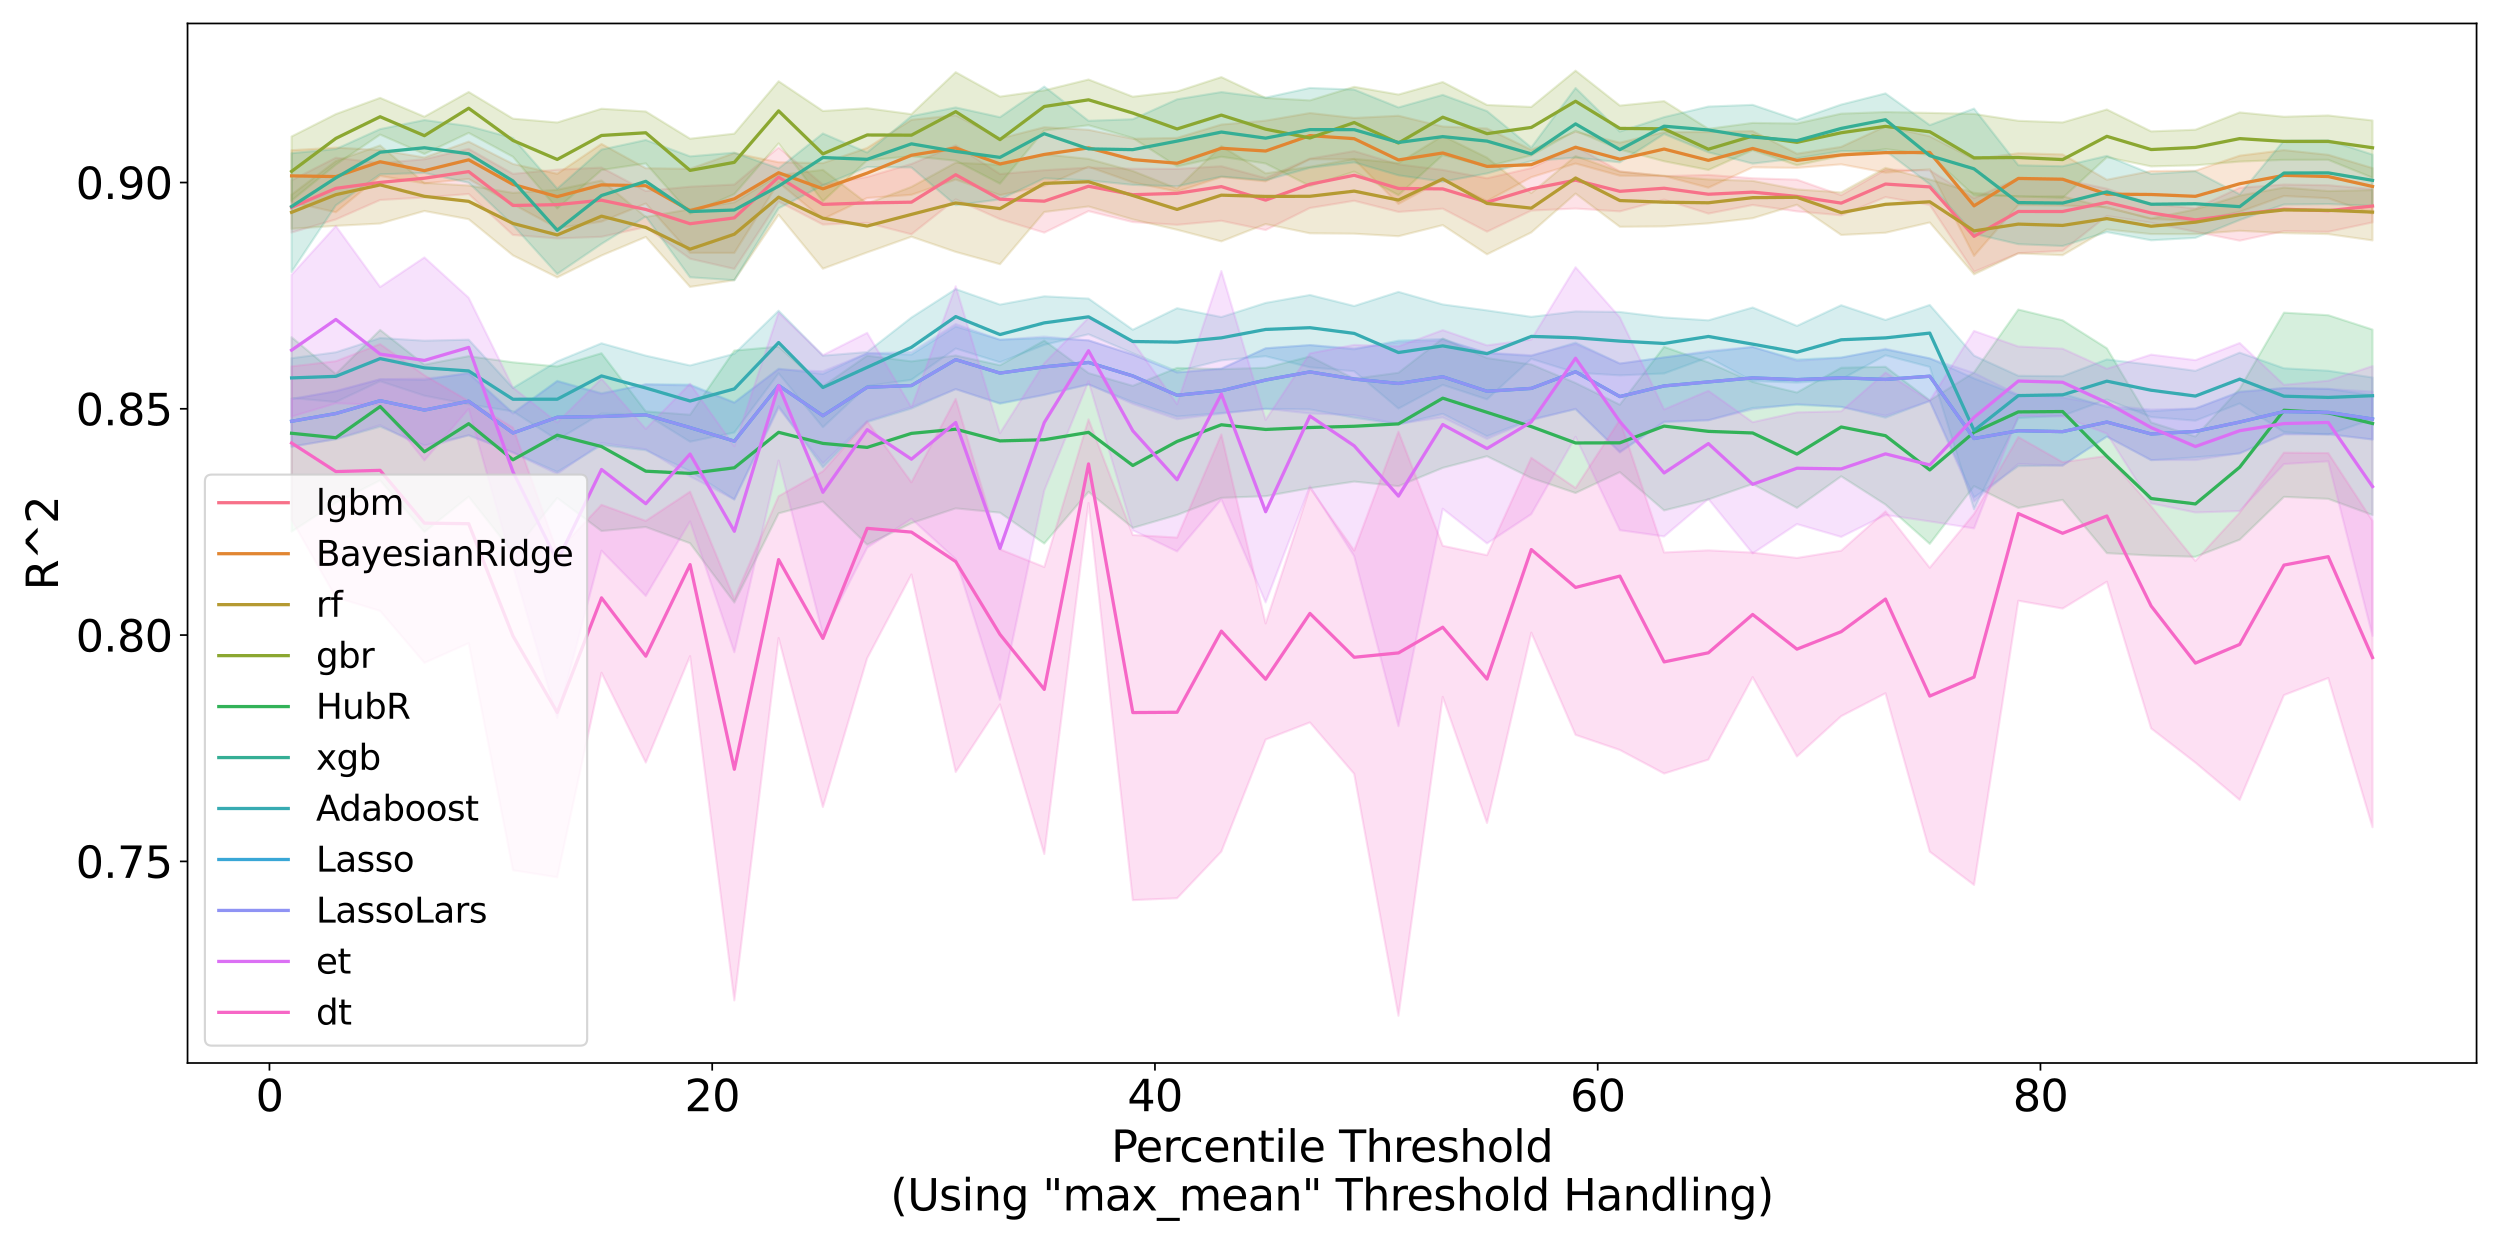 <?xml version="1.0" encoding="utf-8" standalone="no"?>
<!DOCTYPE svg PUBLIC "-//W3C//DTD SVG 1.1//EN"
  "http://www.w3.org/Graphics/SVG/1.1/DTD/svg11.dtd">
<svg xmlns:xlink="http://www.w3.org/1999/xlink" width="1152pt" height="576pt" viewBox="0 0 1152 576" xmlns="http://www.w3.org/2000/svg" version="1.1">
 <defs>
  <style type="text/css">*{stroke-linejoin: round; stroke-linecap: butt}</style>
 </defs>
 <g id="figure_1">
  <g id="patch_1">
   <path d="M 0 576 
L 1152 576 
L 1152 0 
L 0 0 
z
" style="fill: #ffffff"/>
  </g>
  <g id="axes_1">
   <g id="patch_2">
    <path d="M 86.42 489.832 
L 1141.2 489.832 
L 1141.2 10.8 
L 86.42 10.8 
z
" style="fill: #ffffff"/>
   </g>
   <g id="PolyCollection_1">
    <defs>
     <path id="m8513816286" d="M 134.365 -492.903 
L 134.365 -468.84 
L 154.766 -474.893 
L 175.168 -483.84 
L 195.57 -485.002 
L 215.972 -486.613 
L 236.374 -467.734 
L 256.776 -466.124 
L 277.178 -466.879 
L 297.58 -471.394 
L 317.982 -456.77 
L 338.384 -452.075 
L 358.786 -483.103 
L 379.188 -472.527 
L 399.59 -473.3 
L 419.992 -468.042 
L 440.394 -484.122 
L 460.795 -475.011 
L 481.197 -468.808 
L 501.599 -478.719 
L 522.001 -473.679 
L 542.403 -472.409 
L 562.805 -474.274 
L 583.207 -469.987 
L 603.609 -480.153 
L 624.011 -483.485 
L 644.413 -478.349 
L 664.815 -479.842 
L 685.217 -469.239 
L 705.619 -478.975 
L 726.021 -479.901 
L 746.423 -478.585 
L 766.825 -484.019 
L 787.226 -477.576 
L 807.628 -481.544 
L 828.03 -478.597 
L 848.432 -476.789 
L 868.834 -485.169 
L 889.236 -481.569 
L 909.638 -450.725 
L 930.04 -459.305 
L 950.442 -460.434 
L 970.844 -476.483 
L 991.246 -473.352 
L 1011.648 -469.176 
L 1032.05 -465.098 
L 1052.452 -469.496 
L 1072.854 -469.183 
L 1093.255 -473.517 
L 1093.255 -488.873 
L 1093.255 -488.873 
L 1072.854 -490.656 
L 1052.452 -490.96 
L 1032.05 -489.477 
L 1011.648 -479.964 
L 991.246 -482.031 
L 970.844 -489.049 
L 950.442 -493.376 
L 930.04 -493.684 
L 909.638 -484.674 
L 889.236 -497.542 
L 868.834 -497.811 
L 848.432 -486.055 
L 828.03 -493.207 
L 807.628 -493.85 
L 787.226 -495.413 
L 766.825 -494.826 
L 746.423 -497.032 
L 726.021 -508.497 
L 705.619 -498.536 
L 685.217 -493.85 
L 664.815 -497.711 
L 644.413 -500.267 
L 624.011 -506.374 
L 603.609 -502.887 
L 583.207 -493.931 
L 562.805 -499.397 
L 542.403 -498.161 
L 522.001 -498.238 
L 501.599 -498.77 
L 481.197 -497.566 
L 460.795 -495.807 
L 440.394 -509.022 
L 419.992 -500.436 
L 399.59 -494.469 
L 379.188 -490.927 
L 358.786 -508.038 
L 338.384 -490.953 
L 317.982 -489.964 
L 297.58 -488.002 
L 277.178 -498.767 
L 256.776 -497.832 
L 236.374 -495.873 
L 215.972 -507.416 
L 195.57 -502.609 
L 175.168 -500.869 
L 154.766 -503.318 
L 134.365 -492.903 
z
" style="stroke: #f77189; stroke-opacity: 0.2"/>
    </defs>
    <g clip-path="url(#p1373d345f2)">
     <use xlink:href="#m8513816286" x="0" y="576" style="fill: #f77189; fill-opacity: 0.2; stroke: #f77189; stroke-opacity: 0.2"/>
    </g>
   </g>
   <g id="PolyCollection_2">
    <defs>
     <path id="m36ab8e300c" d="M 134.365 -506.777 
L 134.365 -482.855 
L 154.766 -478.205 
L 175.168 -494.915 
L 195.57 -491.507 
L 215.972 -493.529 
L 236.374 -481.916 
L 256.776 -470.883 
L 277.178 -473.887 
L 297.58 -482.209 
L 317.982 -459.476 
L 338.384 -459.438 
L 358.786 -491.923 
L 379.188 -475.069 
L 399.59 -484.769 
L 419.992 -486.23 
L 440.394 -493.268 
L 460.795 -486.087 
L 481.197 -490.279 
L 501.599 -499.149 
L 522.001 -491.974 
L 542.403 -487.721 
L 562.805 -494.437 
L 583.207 -492.437 
L 603.609 -502.62 
L 624.011 -502.579 
L 644.413 -482.025 
L 664.815 -493.135 
L 685.217 -483.363 
L 705.619 -494.337 
L 726.021 -500.652 
L 746.423 -495.032 
L 766.825 -494.89 
L 787.226 -489.526 
L 807.628 -498.892 
L 828.03 -498.637 
L 848.432 -500.27 
L 868.834 -496.458 
L 889.236 -497.984 
L 909.638 -458.088 
L 930.04 -481.538 
L 950.442 -481.296 
L 970.844 -480.543 
L 991.246 -475.089 
L 1011.648 -474.24 
L 1032.05 -478.391 
L 1052.452 -485.677 
L 1072.854 -484.658 
L 1093.255 -477.527 
L 1093.255 -498.556 
L 1093.255 -498.556 
L 1072.854 -504.651 
L 1052.452 -506.824 
L 1032.05 -504.265 
L 1011.648 -497.302 
L 991.246 -497.175 
L 970.844 -493.169 
L 950.442 -504.859 
L 930.04 -505.357 
L 909.638 -502.682 
L 889.236 -513.226 
L 868.834 -517.775 
L 848.432 -508.312 
L 828.03 -505.17 
L 807.628 -515.576 
L 787.226 -515.153 
L 766.825 -515.128 
L 746.423 -510.249 
L 726.021 -515.322 
L 705.619 -506.977 
L 685.217 -516.78 
L 664.815 -517.705 
L 644.413 -522.655 
L 624.011 -521.638 
L 603.609 -523.908 
L 583.207 -520.398 
L 562.805 -518.597 
L 542.403 -512.463 
L 522.001 -512.038 
L 501.599 -516.176 
L 481.197 -517.363 
L 460.795 -512.166 
L 440.394 -522.898 
L 419.992 -520.789 
L 399.59 -507.813 
L 379.188 -500.844 
L 358.786 -501.229 
L 338.384 -505.461 
L 317.982 -498.206 
L 297.58 -498.47 
L 277.178 -509.664 
L 256.776 -495.9 
L 236.374 -500.45 
L 215.972 -510.737 
L 195.57 -503.438 
L 175.168 -506.859 
L 154.766 -507.97 
L 134.365 -506.777 
z
" style="stroke: #e18632; stroke-opacity: 0.2"/>
    </defs>
    <g clip-path="url(#p1373d345f2)">
     <use xlink:href="#m36ab8e300c" x="0" y="576" style="fill: #e18632; fill-opacity: 0.2; stroke: #e18632; stroke-opacity: 0.2"/>
    </g>
   </g>
   <g id="PolyCollection_3">
    <defs>
     <path id="m33b468bba3" d="M 134.365 -486.295 
L 134.365 -470.586 
L 154.766 -471.926 
L 175.168 -472.985 
L 195.57 -478.767 
L 215.972 -474.988 
L 236.374 -458.321 
L 256.776 -448.172 
L 277.178 -458.252 
L 297.58 -466.797 
L 317.982 -443.793 
L 338.384 -446.906 
L 358.786 -477.038 
L 379.188 -452.179 
L 399.59 -459.684 
L 419.992 -466.918 
L 440.394 -459.92 
L 460.795 -454.262 
L 481.197 -478.31 
L 501.599 -480.862 
L 522.001 -474.903 
L 542.403 -470.116 
L 562.805 -464.771 
L 583.207 -472.756 
L 603.609 -468.487 
L 624.011 -468.319 
L 644.413 -467.152 
L 664.815 -472.259 
L 685.217 -458.803 
L 705.619 -468.89 
L 726.021 -486.804 
L 746.423 -471.491 
L 766.825 -471.665 
L 787.226 -473.063 
L 807.628 -475.439 
L 828.03 -481.666 
L 848.432 -467.733 
L 868.834 -468.747 
L 889.236 -473.481 
L 909.638 -449.588 
L 930.04 -459.235 
L 950.442 -458.4 
L 970.844 -470.297 
L 991.246 -468.143 
L 1011.648 -468.097 
L 1032.05 -469.657 
L 1052.452 -468.582 
L 1072.854 -468.122 
L 1093.255 -465.225 
L 1093.255 -488.405 
L 1093.255 -488.405 
L 1072.854 -487.956 
L 1052.452 -489.561 
L 1032.05 -485.885 
L 1011.648 -479.507 
L 991.246 -475.347 
L 970.844 -480.243 
L 950.442 -485.592 
L 930.04 -485.434 
L 909.638 -487.155 
L 889.236 -493.307 
L 868.834 -498.651 
L 848.432 -487.356 
L 828.03 -488.703 
L 807.628 -492.662 
L 787.226 -493.3 
L 766.825 -495.003 
L 746.423 -496.899 
L 726.021 -504.078 
L 705.619 -487.039 
L 685.217 -503.34 
L 664.815 -513.374 
L 644.413 -500.855 
L 624.011 -502.803 
L 603.609 -499.127 
L 583.207 -496.123 
L 562.805 -508.654 
L 542.403 -489.119 
L 522.001 -497.191 
L 501.599 -502.779 
L 481.197 -504.876 
L 460.795 -500.039 
L 440.394 -501.039 
L 419.992 -489.878 
L 399.59 -482.217 
L 379.188 -497.719 
L 358.786 -495.287 
L 338.384 -482.766 
L 317.982 -479.595 
L 297.58 -476.031 
L 277.178 -492.833 
L 256.776 -488.544 
L 236.374 -487.11 
L 215.972 -490.511 
L 195.57 -491.712 
L 175.168 -508.987 
L 154.766 -501.773 
L 134.365 -486.295 
z
" style="stroke: #b59a32; stroke-opacity: 0.2"/>
    </defs>
    <g clip-path="url(#p1373d345f2)">
     <use xlink:href="#m33b468bba3" x="0" y="576" style="fill: #b59a32; fill-opacity: 0.2; stroke: #b59a32; stroke-opacity: 0.2"/>
    </g>
   </g>
   <g id="PolyCollection_4">
    <defs>
     <path id="m3f6be1f765" d="M 134.365 -513.099 
L 134.365 -483.539 
L 154.766 -500.145 
L 175.168 -513.982 
L 195.57 -505.055 
L 215.972 -514.772 
L 236.374 -503.765 
L 256.776 -479.934 
L 277.178 -497.653 
L 297.58 -500.702 
L 317.982 -477.57 
L 338.384 -486.538 
L 358.786 -509.919 
L 379.188 -483.265 
L 399.59 -502.113 
L 419.992 -503.997 
L 440.394 -501.961 
L 460.795 -491.384 
L 481.197 -515.87 
L 501.599 -518.293 
L 522.001 -512.426 
L 542.403 -499.316 
L 562.805 -503.786 
L 583.207 -500.666 
L 603.609 -490.296 
L 624.011 -496.926 
L 644.413 -486.094 
L 664.815 -504.546 
L 685.217 -499.264 
L 705.619 -504.411 
L 726.021 -515.73 
L 746.423 -507.12 
L 766.825 -501.684 
L 787.226 -497.684 
L 807.628 -506.815 
L 828.03 -499.851 
L 848.432 -504.206 
L 868.834 -507.312 
L 889.236 -504.567 
L 909.638 -485.956 
L 930.04 -485.556 
L 950.442 -484.791 
L 970.844 -503.548 
L 991.246 -499.327 
L 1011.648 -499.82 
L 1032.05 -501.541 
L 1052.452 -502.333 
L 1072.854 -502.365 
L 1093.255 -494.118 
L 1093.255 -520.488 
L 1093.255 -520.488 
L 1072.854 -522.79 
L 1052.452 -522.199 
L 1032.05 -524.188 
L 1011.648 -516.217 
L 991.246 -515.458 
L 970.844 -525.544 
L 950.442 -519.577 
L 930.04 -520.338 
L 909.638 -523.515 
L 889.236 -523.972 
L 868.834 -524.375 
L 848.432 -523.621 
L 828.03 -519.079 
L 807.628 -519.354 
L 787.226 -516.621 
L 766.825 -529.396 
L 746.423 -527.344 
L 726.021 -543.426 
L 705.619 -526.713 
L 685.217 -527.632 
L 664.815 -538.189 
L 644.413 -532.43 
L 624.011 -535.982 
L 603.609 -529.737 
L 583.207 -530.881 
L 562.805 -540.464 
L 542.403 -533.838 
L 522.001 -531.438 
L 501.599 -539.35 
L 481.197 -534.344 
L 460.795 -531.477 
L 440.394 -542.726 
L 419.992 -523.39 
L 399.59 -526.129 
L 379.188 -524.858 
L 358.786 -538.544 
L 338.384 -514.405 
L 317.982 -512.086 
L 297.58 -524.625 
L 277.178 -525.895 
L 256.776 -519.561 
L 236.374 -521.32 
L 215.972 -533.624 
L 195.57 -522.223 
L 175.168 -530.899 
L 154.766 -523.42 
L 134.365 -513.099 
z
" style="stroke: #8ba731; stroke-opacity: 0.2"/>
    </defs>
    <g clip-path="url(#p1373d345f2)">
     <use xlink:href="#m3f6be1f765" x="0" y="576" style="fill: #8ba731; fill-opacity: 0.2; stroke: #8ba731; stroke-opacity: 0.2"/>
    </g>
   </g>
   <g id="PolyCollection_5">
    <defs>
     <path id="m801bbda218" d="M 134.365 -420.601 
L 134.365 -331.025 
L 154.766 -344.299 
L 175.168 -354.638 
L 195.57 -330.901 
L 215.972 -347.135 
L 236.374 -321.377 
L 256.776 -346.531 
L 277.178 -331.323 
L 297.58 -333.157 
L 317.982 -325.672 
L 338.384 -298.364 
L 358.786 -339.451 
L 379.188 -344.894 
L 399.59 -325.024 
L 419.992 -334.95 
L 440.394 -341.748 
L 460.795 -339.768 
L 481.197 -325.567 
L 501.599 -349.359 
L 522.001 -332.764 
L 542.403 -338.712 
L 562.805 -346.594 
L 583.207 -347.357 
L 603.609 -351.059 
L 624.011 -354.094 
L 644.413 -351.976 
L 664.815 -360.412 
L 685.217 -365.765 
L 705.619 -355.746 
L 726.021 -348.83 
L 746.423 -358.45 
L 766.825 -340.798 
L 787.226 -345.867 
L 807.628 -352.981 
L 828.03 -341.971 
L 848.432 -356.522 
L 868.834 -343.512 
L 889.236 -325.402 
L 909.638 -351.994 
L 930.04 -341.955 
L 950.442 -345.658 
L 970.844 -321.103 
L 991.246 -319.999 
L 1011.648 -319.432 
L 1032.05 -327.306 
L 1052.452 -347.052 
L 1072.854 -346.14 
L 1093.255 -338.686 
L 1093.255 -424.122 
L 1093.255 -424.122 
L 1072.854 -430.747 
L 1052.452 -431.927 
L 1032.05 -396.872 
L 1011.648 -374.846 
L 991.246 -381.337 
L 970.844 -415.506 
L 950.442 -428.4 
L 930.04 -433.359 
L 909.638 -404.361 
L 889.236 -391.49 
L 868.834 -406.98 
L 848.432 -406.551 
L 828.03 -395.127 
L 807.628 -399.991 
L 787.226 -408.996 
L 766.825 -416.163 
L 746.423 -389.503 
L 726.021 -399.511 
L 705.619 -408.059 
L 685.217 -410.995 
L 664.815 -420.023 
L 644.413 -404.239 
L 624.011 -401.495 
L 603.609 -411.712 
L 583.207 -406.523 
L 562.805 -405.892 
L 542.403 -406.459 
L 522.001 -398.196 
L 501.599 -404.06 
L 481.197 -419.062 
L 460.795 -407.691 
L 440.394 -412.189 
L 419.992 -409.474 
L 399.59 -412.091 
L 379.188 -398.052 
L 358.786 -416.277 
L 338.384 -414.446 
L 317.982 -384.889 
L 297.58 -386.413 
L 277.178 -413.223 
L 256.776 -407.123 
L 236.374 -409.04 
L 215.972 -411.874 
L 195.57 -407.967 
L 175.168 -423.96 
L 154.766 -403.654 
L 134.365 -420.601 
z
" style="stroke: #32b258; stroke-opacity: 0.2"/>
    </defs>
    <g clip-path="url(#p1373d345f2)">
     <use xlink:href="#m801bbda218" x="0" y="576" style="fill: #32b258; fill-opacity: 0.2; stroke: #32b258; stroke-opacity: 0.2"/>
    </g>
   </g>
   <g id="PolyCollection_6">
    <defs>
     <path id="maac45158e5" d="M 134.365 -505.402 
L 134.365 -450.715 
L 154.766 -481.391 
L 175.168 -495.675 
L 195.57 -496.3 
L 215.972 -491.811 
L 236.374 -472.279 
L 256.776 -449.772 
L 277.178 -463.613 
L 297.58 -476.23 
L 317.982 -448.226 
L 338.384 -446.873 
L 358.786 -480.014 
L 379.188 -490.622 
L 399.59 -499.014 
L 419.992 -498.85 
L 440.394 -481.454 
L 460.795 -484.136 
L 481.197 -493.841 
L 501.599 -492.868 
L 522.001 -490.812 
L 542.403 -490.144 
L 562.805 -494.635 
L 583.207 -492.917 
L 603.609 -498.672 
L 624.011 -501.187 
L 644.413 -495.224 
L 664.815 -492.283 
L 685.217 -496.087 
L 705.619 -501.777 
L 726.021 -503.387 
L 746.423 -501.185 
L 766.825 -514.26 
L 787.226 -505.835 
L 807.628 -500.608 
L 828.03 -503.016 
L 848.432 -506.372 
L 868.834 -506.487 
L 889.236 -491.1 
L 909.638 -468.267 
L 930.04 -463.492 
L 950.442 -462.639 
L 970.844 -469.067 
L 991.246 -465.274 
L 1011.648 -466.403 
L 1032.05 -474.63 
L 1052.452 -481.761 
L 1072.854 -481.971 
L 1093.255 -481.142 
L 1093.255 -504.749 
L 1093.255 -504.749 
L 1072.854 -511.405 
L 1052.452 -511.219 
L 1032.05 -486.478 
L 1011.648 -497.107 
L 991.246 -495.873 
L 970.844 -504.171 
L 950.442 -499.383 
L 930.04 -499.838 
L 909.638 -525.956 
L 889.236 -518.335 
L 868.834 -532.956 
L 848.432 -527.808 
L 828.03 -520.748 
L 807.628 -527.683 
L 787.226 -526.89 
L 766.825 -522.019 
L 746.423 -515.371 
L 726.021 -535.428 
L 705.619 -508.042 
L 685.217 -524.794 
L 664.815 -532.271 
L 644.413 -526.488 
L 624.011 -534.711 
L 603.609 -535.458 
L 583.207 -530.994 
L 562.805 -533.566 
L 542.403 -530.231 
L 522.001 -521.053 
L 501.599 -520.33 
L 481.197 -536.098 
L 460.795 -521.982 
L 440.394 -526.494 
L 419.992 -522.463 
L 399.59 -505.72 
L 379.188 -514.483 
L 358.786 -498.37 
L 338.384 -505.652 
L 317.982 -503.94 
L 297.58 -511.489 
L 277.178 -507.055 
L 256.776 -489.053 
L 236.374 -512.386 
L 215.972 -517.89 
L 195.57 -520.672 
L 175.168 -516.499 
L 154.766 -507.309 
L 134.365 -505.402 
z
" style="stroke: #35ae95; stroke-opacity: 0.2"/>
    </defs>
    <g clip-path="url(#p1373d345f2)">
     <use xlink:href="#maac45158e5" x="0" y="576" style="fill: #35ae95; fill-opacity: 0.2; stroke: #35ae95; stroke-opacity: 0.2"/>
    </g>
   </g>
   <g id="PolyCollection_7">
    <defs>
     <path id="m659e6735a9" d="M 134.365 -410.931 
L 134.365 -392.579 
L 154.766 -390.77 
L 175.168 -400.324 
L 195.57 -393.665 
L 215.972 -389.691 
L 236.374 -386.416 
L 256.776 -373.311 
L 277.178 -385.447 
L 297.58 -384.989 
L 317.982 -372.446 
L 338.384 -376.688 
L 358.786 -403.956 
L 379.188 -379.105 
L 399.59 -398.12 
L 419.992 -400.991 
L 440.394 -415.414 
L 460.795 -409.074 
L 481.197 -417.101 
L 501.599 -421.977 
L 522.001 -413.225 
L 542.403 -404.879 
L 562.805 -409.942 
L 583.207 -411.873 
L 603.609 -406.755 
L 624.011 -404.939 
L 644.413 -387.725 
L 664.815 -398.637 
L 685.217 -391.974 
L 705.619 -410.643 
L 726.021 -404.295 
L 746.423 -403.03 
L 766.825 -403.894 
L 787.226 -411.362 
L 807.628 -400.421 
L 828.03 -399.693 
L 848.432 -401.21 
L 868.834 -412.279 
L 889.236 -406.926 
L 909.638 -341.378 
L 930.04 -383.38 
L 950.442 -384.388 
L 970.844 -391.893 
L 991.246 -383.812 
L 1011.648 -382.15 
L 1032.05 -390.086 
L 1052.452 -376.884 
L 1072.854 -375.737 
L 1093.255 -382.879 
L 1093.255 -402.047 
L 1093.255 -402.047 
L 1072.854 -405.152 
L 1052.452 -406.293 
L 1032.05 -413.508 
L 1011.648 -405.114 
L 991.246 -407.898 
L 970.844 -410.357 
L 950.442 -402.664 
L 930.04 -402.835 
L 909.638 -412.128 
L 889.236 -435.482 
L 868.834 -428.559 
L 848.432 -435.35 
L 828.03 -425.825 
L 807.628 -434.3 
L 787.226 -428.39 
L 766.825 -429.724 
L 746.423 -432.247 
L 726.021 -432.494 
L 705.619 -429.996 
L 685.217 -432.967 
L 664.815 -435.711 
L 644.413 -441.491 
L 624.011 -434.981 
L 603.609 -440.069 
L 583.207 -436.414 
L 562.805 -429.895 
L 542.403 -433.982 
L 522.001 -424.054 
L 501.599 -438.417 
L 481.197 -439.461 
L 460.795 -435.644 
L 440.394 -442.791 
L 419.992 -429.687 
L 399.59 -413.767 
L 379.188 -412.104 
L 358.786 -432.818 
L 338.384 -412.964 
L 317.982 -407.588 
L 297.58 -412.114 
L 277.178 -417.81 
L 256.776 -409.464 
L 236.374 -397.207 
L 215.972 -419.475 
L 195.57 -419.004 
L 175.168 -420.239 
L 154.766 -413.663 
L 134.365 -410.931 
z
" style="stroke: #37abb2; stroke-opacity: 0.2"/>
    </defs>
    <g clip-path="url(#p1373d345f2)">
     <use xlink:href="#m659e6735a9" x="0" y="576" style="fill: #37abb2; fill-opacity: 0.2; stroke: #37abb2; stroke-opacity: 0.2"/>
    </g>
   </g>
   <g id="PolyCollection_8">
    <defs>
     <path id="m9859d8d126" d="M 134.365 -392.242 
L 134.365 -370.303 
L 154.766 -373.583 
L 175.168 -379.396 
L 195.57 -370.738 
L 215.972 -375.327 
L 236.374 -367.576 
L 256.776 -358.53 
L 277.178 -370.906 
L 297.58 -368.527 
L 317.982 -358.885 
L 338.384 -345.864 
L 358.786 -388.817 
L 379.188 -360.664 
L 399.59 -381.499 
L 419.992 -387.732 
L 440.394 -396.723 
L 460.795 -389.953 
L 481.197 -394.004 
L 501.599 -398.78 
L 522.001 -390.713 
L 542.403 -384.058 
L 562.805 -385.684 
L 583.207 -387.641 
L 603.609 -387.352 
L 624.011 -383.542 
L 644.413 -380.406 
L 664.815 -385.318 
L 685.217 -374.984 
L 705.619 -382.743 
L 726.021 -387.416 
L 746.423 -367.81 
L 766.825 -381.422 
L 787.226 -382.365 
L 807.628 -388.013 
L 828.03 -389.456 
L 848.432 -388.517 
L 868.834 -383.519 
L 889.236 -391.236 
L 909.638 -346.744 
L 930.04 -361.21 
L 950.442 -361.486 
L 970.844 -374.809 
L 991.246 -363.961 
L 1011.648 -365.253 
L 1032.05 -367.049 
L 1052.452 -376.137 
L 1072.854 -376.052 
L 1093.255 -373.493 
L 1093.255 -393.959 
L 1093.255 -393.959 
L 1072.854 -396.769 
L 1052.452 -397.153 
L 1032.05 -395.544 
L 1011.648 -387.75 
L 991.246 -386.49 
L 970.844 -388.482 
L 950.442 -394.544 
L 930.04 -393.769 
L 909.638 -401.634 
L 889.236 -410.875 
L 868.834 -414.927 
L 848.432 -411.301 
L 828.03 -410.332 
L 807.628 -416.073 
L 787.226 -413.768 
L 766.825 -411.295 
L 746.423 -408.472 
L 726.021 -418.155 
L 705.619 -411.991 
L 685.217 -413.257 
L 664.815 -419.772 
L 644.413 -419.024 
L 624.011 -415.013 
L 603.609 -416.984 
L 583.207 -415.452 
L 562.805 -406.239 
L 542.403 -404.415 
L 522.001 -412.585 
L 501.599 -419.18 
L 481.197 -420.187 
L 460.795 -419.462 
L 440.394 -425.561 
L 419.992 -412.617 
L 399.59 -413.22 
L 379.188 -403.684 
L 358.786 -406.099 
L 338.384 -390.61 
L 317.982 -398.801 
L 297.58 -398.864 
L 277.178 -394.821 
L 256.776 -400.521 
L 236.374 -385.789 
L 215.972 -404.244 
L 195.57 -400.917 
L 175.168 -401.243 
L 154.766 -395.651 
L 134.365 -392.242 
z
" style="stroke: #39a7d6; stroke-opacity: 0.2"/>
    </defs>
    <g clip-path="url(#p1373d345f2)">
     <use xlink:href="#m9859d8d126" x="0" y="576" style="fill: #39a7d6; fill-opacity: 0.2; stroke: #39a7d6; stroke-opacity: 0.2"/>
    </g>
   </g>
   <g id="PolyCollection_9">
    <defs>
     <path id="mac4e4e559e" d="M 134.365 -391.948 
L 134.365 -369.994 
L 154.766 -373.741 
L 175.168 -380.162 
L 195.57 -369.387 
L 215.972 -375.571 
L 236.374 -367.32 
L 256.776 -357.575 
L 277.178 -371.88 
L 297.58 -369.02 
L 317.982 -356.492 
L 338.384 -345.801 
L 358.786 -387.928 
L 379.188 -362.405 
L 399.59 -381.996 
L 419.992 -388.491 
L 440.394 -396.643 
L 460.795 -390.23 
L 481.197 -394.146 
L 501.599 -399.014 
L 522.001 -389.849 
L 542.403 -382.825 
L 562.805 -385.387 
L 583.207 -387.633 
L 603.609 -385.467 
L 624.011 -384.708 
L 644.413 -380.644 
L 664.815 -383.696 
L 685.217 -373.739 
L 705.619 -382.3 
L 726.021 -387.679 
L 746.423 -367.384 
L 766.825 -381.871 
L 787.226 -382.343 
L 807.628 -387.321 
L 828.03 -389.855 
L 848.432 -388.511 
L 868.834 -384.438 
L 889.236 -391.18 
L 909.638 -344.956 
L 930.04 -362.228 
L 950.442 -361.405 
L 970.844 -374.881 
L 991.246 -363.99 
L 1011.648 -363.972 
L 1032.05 -367.169 
L 1052.452 -375.768 
L 1072.854 -375.768 
L 1093.255 -373.462 
L 1093.255 -395.519 
L 1093.255 -395.519 
L 1072.854 -396.808 
L 1052.452 -397.16 
L 1032.05 -395.247 
L 1011.648 -387.76 
L 991.246 -387.292 
L 970.844 -389.229 
L 950.442 -392.822 
L 930.04 -394.095 
L 909.638 -404.133 
L 889.236 -410.812 
L 868.834 -415.332 
L 848.432 -411.097 
L 828.03 -409.724 
L 807.628 -416.141 
L 787.226 -414.335 
L 766.825 -411.297 
L 746.423 -408.459 
L 726.021 -417.525 
L 705.619 -412.309 
L 685.217 -413.534 
L 664.815 -419.122 
L 644.413 -418.222 
L 624.011 -415.518 
L 603.609 -416.981 
L 583.207 -415.554 
L 562.805 -405.924 
L 542.403 -404.32 
L 522.001 -412.594 
L 501.599 -419.12 
L 481.197 -420.931 
L 460.795 -419.443 
L 440.394 -426.73 
L 419.992 -413.811 
L 399.59 -413.186 
L 379.188 -404.899 
L 358.786 -405.803 
L 338.384 -390.306 
L 317.982 -398.285 
L 297.58 -398.916 
L 277.178 -394.361 
L 256.776 -400.218 
L 236.374 -385.309 
L 215.972 -403.725 
L 195.57 -401.556 
L 175.168 -401.214 
L 154.766 -395.89 
L 134.365 -391.948 
z
" style="stroke: #8f93f4; stroke-opacity: 0.2"/>
    </defs>
    <g clip-path="url(#p1373d345f2)">
     <use xlink:href="#mac4e4e559e" x="0" y="576" style="fill: #8f93f4; fill-opacity: 0.2; stroke: #8f93f4; stroke-opacity: 0.2"/>
    </g>
   </g>
   <g id="PolyCollection_10">
    <defs>
     <path id="mb9d423189c" d="M 134.365 -449.371 
L 134.365 -384.011 
L 154.766 -390.157 
L 175.168 -389.491 
L 195.57 -363.812 
L 215.972 -387.61 
L 236.374 -315.384 
L 256.776 -245.183 
L 277.178 -322.217 
L 297.58 -301.399 
L 317.982 -335.745 
L 338.384 -275.461 
L 358.786 -363.748 
L 379.188 -283.656 
L 399.59 -323.637 
L 419.992 -336.96 
L 440.394 -318.31 
L 460.795 -253.536 
L 481.197 -349.957 
L 501.599 -400.26 
L 522.001 -331.65 
L 542.403 -321.895 
L 562.805 -345.878 
L 583.207 -298.414 
L 603.609 -351.876 
L 624.011 -319.694 
L 644.413 -241.394 
L 664.815 -341.561 
L 685.217 -325.596 
L 705.619 -339.07 
L 726.021 -374.716 
L 746.423 -331.69 
L 766.825 -328.817 
L 787.226 -346.062 
L 807.628 -320.991 
L 828.03 -334.502 
L 848.432 -328.594 
L 868.834 -338.708 
L 889.236 -335.755 
L 909.638 -332.51 
L 930.04 -384.294 
L 950.442 -384.111 
L 970.844 -376.167 
L 991.246 -344.057 
L 1011.648 -339.842 
L 1032.05 -340.51 
L 1052.452 -362.178 
L 1072.854 -363.431 
L 1093.255 -282.997 
L 1093.255 -407.292 
L 1093.255 -407.292 
L 1072.854 -400.553 
L 1052.452 -398.658 
L 1032.05 -417.936 
L 1011.648 -410.027 
L 991.246 -412.589 
L 970.844 -406.075 
L 950.442 -415.32 
L 930.04 -416.333 
L 909.638 -423.502 
L 889.236 -391.341 
L 868.834 -404.338 
L 848.432 -386.469 
L 828.03 -385.974 
L 807.628 -381.446 
L 787.226 -395.928 
L 766.825 -387.325 
L 746.423 -429.739 
L 726.021 -452.854 
L 705.619 -419.54 
L 685.217 -416.855 
L 664.815 -423.865 
L 644.413 -416.387 
L 624.011 -417.075 
L 603.609 -413.151 
L 583.207 -382.511 
L 562.805 -451.095 
L 542.403 -389.771 
L 522.001 -418.557 
L 501.599 -429.566 
L 481.197 -408.605 
L 460.795 -376.378 
L 440.394 -444.077 
L 419.992 -388.267 
L 399.59 -422.633 
L 379.188 -412.332 
L 358.786 -431.975 
L 338.384 -370.365 
L 317.982 -399.183 
L 297.58 -378.372 
L 277.178 -401.484 
L 256.776 -381.321 
L 236.374 -397.402 
L 215.972 -438.771 
L 195.57 -457.375 
L 175.168 -443.741 
L 154.766 -471.831 
L 134.365 -449.371 
z
" style="stroke: #db70f4; stroke-opacity: 0.2"/>
    </defs>
    <g clip-path="url(#p1373d345f2)">
     <use xlink:href="#mb9d423189c" x="0" y="576" style="fill: #db70f4; fill-opacity: 0.2; stroke: #db70f4; stroke-opacity: 0.2"/>
    </g>
   </g>
   <g id="PolyCollection_11">
    <defs>
     <path id="mbedf50b72a" d="M 134.365 -407.16 
L 134.365 -336.509 
L 154.766 -300.727 
L 175.168 -294.458 
L 195.57 -270.545 
L 215.972 -279.606 
L 236.374 -174.971 
L 256.776 -171.734 
L 277.178 -265.999 
L 297.58 -224.633 
L 317.982 -273.648 
L 338.384 -115.007 
L 358.786 -282.003 
L 379.188 -204.142 
L 399.59 -272.657 
L 419.992 -311.254 
L 440.394 -220.271 
L 460.795 -251.401 
L 481.197 -182.491 
L 501.599 -344.194 
L 522.001 -161.217 
L 542.403 -162.097 
L 562.805 -183.579 
L 583.207 -235.22 
L 603.609 -243.119 
L 624.011 -219.415 
L 644.413 -107.942 
L 664.815 -254.836 
L 685.217 -196.782 
L 705.619 -284.483 
L 726.021 -237.367 
L 746.423 -230.419 
L 766.825 -219.547 
L 787.226 -225.965 
L 807.628 -263.962 
L 828.03 -227.426 
L 848.432 -246.002 
L 868.834 -256.545 
L 889.236 -183.547 
L 909.638 -168.221 
L 930.04 -299.184 
L 950.442 -295.57 
L 970.844 -307.944 
L 991.246 -240.36 
L 1011.648 -224.587 
L 1032.05 -207.407 
L 1052.452 -255.693 
L 1072.854 -263.57 
L 1093.255 -194.805 
L 1093.255 -335.996 
L 1093.255 -335.996 
L 1072.854 -367.201 
L 1052.452 -367.411 
L 1032.05 -339.753 
L 1011.648 -317.555 
L 991.246 -342.692 
L 970.844 -365.915 
L 950.442 -363.039 
L 930.04 -374.606 
L 909.638 -339.201 
L 889.236 -314.366 
L 868.834 -340.358 
L 848.432 -322.236 
L 828.03 -318.889 
L 807.628 -321.364 
L 787.226 -322.401 
L 766.825 -321.418 
L 746.423 -382.473 
L 726.021 -351.123 
L 705.619 -365.053 
L 685.217 -320.164 
L 664.815 -324.497 
L 644.413 -377.075 
L 624.011 -322.306 
L 603.609 -351.238 
L 583.207 -288.735 
L 562.805 -375.786 
L 542.403 -328.288 
L 522.001 -329.465 
L 501.599 -382.762 
L 481.197 -314.713 
L 460.795 -322.859 
L 440.394 -392.174 
L 419.992 -353.733 
L 399.59 -381.764 
L 379.188 -358.806 
L 358.786 -347.347 
L 338.384 -300.006 
L 317.982 -349.436 
L 297.58 -335.98 
L 277.178 -343.379 
L 256.776 -321.705 
L 236.374 -378.972 
L 215.972 -391.167 
L 195.57 -403.063 
L 175.168 -417.432 
L 154.766 -409.55 
L 134.365 -407.16 
z
" style="stroke: #f667c6; stroke-opacity: 0.2"/>
    </defs>
    <g clip-path="url(#p1373d345f2)">
     <use xlink:href="#mbedf50b72a" x="0" y="576" style="fill: #f667c6; fill-opacity: 0.2; stroke: #f667c6; stroke-opacity: 0.2"/>
    </g>
   </g>
   <g id="matplotlib.axis_1">
    <g id="xtick_1">
     <g id="line2d_1">
      <defs>
       <path id="m841043ed3e" d="M 0 0 
L 0 3.5 
" style="stroke: #000000; stroke-width: 0.8"/>
      </defs>
      <g>
       <use xlink:href="#m841043ed3e" x="124.164" y="489.832" style="stroke: #000000; stroke-width: 0.8"/>
      </g>
     </g>
     <g id="text_1">
      <!-- 0 -->
      <g transform="translate(117.801 512.029) scale(0.2 -0.2)">
       <defs>
        <path id="DejaVuSans-30" d="M 2034 4250 
Q 1547 4250 1301 3770 
Q 1056 3291 1056 2328 
Q 1056 1369 1301 889 
Q 1547 409 2034 409 
Q 2525 409 2770 889 
Q 3016 1369 3016 2328 
Q 3016 3291 2770 3770 
Q 2525 4250 2034 4250 
z
M 2034 4750 
Q 2819 4750 3233 4129 
Q 3647 3509 3647 2328 
Q 3647 1150 3233 529 
Q 2819 -91 2034 -91 
Q 1250 -91 836 529 
Q 422 1150 422 2328 
Q 422 3509 836 4129 
Q 1250 4750 2034 4750 
z
" transform="scale(0.016)"/>
       </defs>
       <use xlink:href="#DejaVuSans-30"/>
      </g>
     </g>
    </g>
    <g id="xtick_2">
     <g id="line2d_2">
      <g>
       <use xlink:href="#m841043ed3e" x="328.183" y="489.832" style="stroke: #000000; stroke-width: 0.8"/>
      </g>
     </g>
     <g id="text_2">
      <!-- 20 -->
      <g transform="translate(315.458 512.029) scale(0.2 -0.2)">
       <defs>
        <path id="DejaVuSans-32" d="M 1228 531 
L 3431 531 
L 3431 0 
L 469 0 
L 469 531 
Q 828 903 1448 1529 
Q 2069 2156 2228 2338 
Q 2531 2678 2651 2914 
Q 2772 3150 2772 3378 
Q 2772 3750 2511 3984 
Q 2250 4219 1831 4219 
Q 1534 4219 1204 4116 
Q 875 4013 500 3803 
L 500 4441 
Q 881 4594 1212 4672 
Q 1544 4750 1819 4750 
Q 2544 4750 2975 4387 
Q 3406 4025 3406 3419 
Q 3406 3131 3298 2873 
Q 3191 2616 2906 2266 
Q 2828 2175 2409 1742 
Q 1991 1309 1228 531 
z
" transform="scale(0.016)"/>
       </defs>
       <use xlink:href="#DejaVuSans-32"/>
       <use xlink:href="#DejaVuSans-30" x="63.623"/>
      </g>
     </g>
    </g>
    <g id="xtick_3">
     <g id="line2d_3">
      <g>
       <use xlink:href="#m841043ed3e" x="532.202" y="489.832" style="stroke: #000000; stroke-width: 0.8"/>
      </g>
     </g>
     <g id="text_3">
      <!-- 40 -->
      <g transform="translate(519.477 512.029) scale(0.2 -0.2)">
       <defs>
        <path id="DejaVuSans-34" d="M 2419 4116 
L 825 1625 
L 2419 1625 
L 2419 4116 
z
M 2253 4666 
L 3047 4666 
L 3047 1625 
L 3713 1625 
L 3713 1100 
L 3047 1100 
L 3047 0 
L 2419 0 
L 2419 1100 
L 313 1100 
L 313 1709 
L 2253 4666 
z
" transform="scale(0.016)"/>
       </defs>
       <use xlink:href="#DejaVuSans-34"/>
       <use xlink:href="#DejaVuSans-30" x="63.623"/>
      </g>
     </g>
    </g>
    <g id="xtick_4">
     <g id="line2d_4">
      <g>
       <use xlink:href="#m841043ed3e" x="736.222" y="489.832" style="stroke: #000000; stroke-width: 0.8"/>
      </g>
     </g>
     <g id="text_4">
      <!-- 60 -->
      <g transform="translate(723.497 512.029) scale(0.2 -0.2)">
       <defs>
        <path id="DejaVuSans-36" d="M 2113 2584 
Q 1688 2584 1439 2293 
Q 1191 2003 1191 1497 
Q 1191 994 1439 701 
Q 1688 409 2113 409 
Q 2538 409 2786 701 
Q 3034 994 3034 1497 
Q 3034 2003 2786 2293 
Q 2538 2584 2113 2584 
z
M 3366 4563 
L 3366 3988 
Q 3128 4100 2886 4159 
Q 2644 4219 2406 4219 
Q 1781 4219 1451 3797 
Q 1122 3375 1075 2522 
Q 1259 2794 1537 2939 
Q 1816 3084 2150 3084 
Q 2853 3084 3261 2657 
Q 3669 2231 3669 1497 
Q 3669 778 3244 343 
Q 2819 -91 2113 -91 
Q 1303 -91 875 529 
Q 447 1150 447 2328 
Q 447 3434 972 4092 
Q 1497 4750 2381 4750 
Q 2619 4750 2861 4703 
Q 3103 4656 3366 4563 
z
" transform="scale(0.016)"/>
       </defs>
       <use xlink:href="#DejaVuSans-36"/>
       <use xlink:href="#DejaVuSans-30" x="63.623"/>
      </g>
     </g>
    </g>
    <g id="xtick_5">
     <g id="line2d_5">
      <g>
       <use xlink:href="#m841043ed3e" x="940.241" y="489.832" style="stroke: #000000; stroke-width: 0.8"/>
      </g>
     </g>
     <g id="text_5">
      <!-- 80 -->
      <g transform="translate(927.516 512.029) scale(0.2 -0.2)">
       <defs>
        <path id="DejaVuSans-38" d="M 2034 2216 
Q 1584 2216 1326 1975 
Q 1069 1734 1069 1313 
Q 1069 891 1326 650 
Q 1584 409 2034 409 
Q 2484 409 2743 651 
Q 3003 894 3003 1313 
Q 3003 1734 2745 1975 
Q 2488 2216 2034 2216 
z
M 1403 2484 
Q 997 2584 770 2862 
Q 544 3141 544 3541 
Q 544 4100 942 4425 
Q 1341 4750 2034 4750 
Q 2731 4750 3128 4425 
Q 3525 4100 3525 3541 
Q 3525 3141 3298 2862 
Q 3072 2584 2669 2484 
Q 3125 2378 3379 2068 
Q 3634 1759 3634 1313 
Q 3634 634 3220 271 
Q 2806 -91 2034 -91 
Q 1263 -91 848 271 
Q 434 634 434 1313 
Q 434 1759 690 2068 
Q 947 2378 1403 2484 
z
M 1172 3481 
Q 1172 3119 1398 2916 
Q 1625 2713 2034 2713 
Q 2441 2713 2670 2916 
Q 2900 3119 2900 3481 
Q 2900 3844 2670 4047 
Q 2441 4250 2034 4250 
Q 1625 4250 1398 4047 
Q 1172 3844 1172 3481 
z
" transform="scale(0.016)"/>
       </defs>
       <use xlink:href="#DejaVuSans-38"/>
       <use xlink:href="#DejaVuSans-30" x="63.623"/>
      </g>
     </g>
    </g>
    <g id="text_6">
     <!-- Percentile Threshold -->
     <g transform="translate(512.03 535.385) scale(0.2 -0.2)">
      <defs>
       <path id="DejaVuSans-50" d="M 1259 4147 
L 1259 2394 
L 2053 2394 
Q 2494 2394 2734 2622 
Q 2975 2850 2975 3272 
Q 2975 3691 2734 3919 
Q 2494 4147 2053 4147 
L 1259 4147 
z
M 628 4666 
L 2053 4666 
Q 2838 4666 3239 4311 
Q 3641 3956 3641 3272 
Q 3641 2581 3239 2228 
Q 2838 1875 2053 1875 
L 1259 1875 
L 1259 0 
L 628 0 
L 628 4666 
z
" transform="scale(0.016)"/>
       <path id="DejaVuSans-65" d="M 3597 1894 
L 3597 1613 
L 953 1613 
Q 991 1019 1311 708 
Q 1631 397 2203 397 
Q 2534 397 2845 478 
Q 3156 559 3463 722 
L 3463 178 
Q 3153 47 2828 -22 
Q 2503 -91 2169 -91 
Q 1331 -91 842 396 
Q 353 884 353 1716 
Q 353 2575 817 3079 
Q 1281 3584 2069 3584 
Q 2775 3584 3186 3129 
Q 3597 2675 3597 1894 
z
M 3022 2063 
Q 3016 2534 2758 2815 
Q 2500 3097 2075 3097 
Q 1594 3097 1305 2825 
Q 1016 2553 972 2059 
L 3022 2063 
z
" transform="scale(0.016)"/>
       <path id="DejaVuSans-72" d="M 2631 2963 
Q 2534 3019 2420 3045 
Q 2306 3072 2169 3072 
Q 1681 3072 1420 2755 
Q 1159 2438 1159 1844 
L 1159 0 
L 581 0 
L 581 3500 
L 1159 3500 
L 1159 2956 
Q 1341 3275 1631 3429 
Q 1922 3584 2338 3584 
Q 2397 3584 2469 3576 
Q 2541 3569 2628 3553 
L 2631 2963 
z
" transform="scale(0.016)"/>
       <path id="DejaVuSans-63" d="M 3122 3366 
L 3122 2828 
Q 2878 2963 2633 3030 
Q 2388 3097 2138 3097 
Q 1578 3097 1268 2742 
Q 959 2388 959 1747 
Q 959 1106 1268 751 
Q 1578 397 2138 397 
Q 2388 397 2633 464 
Q 2878 531 3122 666 
L 3122 134 
Q 2881 22 2623 -34 
Q 2366 -91 2075 -91 
Q 1284 -91 818 406 
Q 353 903 353 1747 
Q 353 2603 823 3093 
Q 1294 3584 2113 3584 
Q 2378 3584 2631 3529 
Q 2884 3475 3122 3366 
z
" transform="scale(0.016)"/>
       <path id="DejaVuSans-6e" d="M 3513 2113 
L 3513 0 
L 2938 0 
L 2938 2094 
Q 2938 2591 2744 2837 
Q 2550 3084 2163 3084 
Q 1697 3084 1428 2787 
Q 1159 2491 1159 1978 
L 1159 0 
L 581 0 
L 581 3500 
L 1159 3500 
L 1159 2956 
Q 1366 3272 1645 3428 
Q 1925 3584 2291 3584 
Q 2894 3584 3203 3211 
Q 3513 2838 3513 2113 
z
" transform="scale(0.016)"/>
       <path id="DejaVuSans-74" d="M 1172 4494 
L 1172 3500 
L 2356 3500 
L 2356 3053 
L 1172 3053 
L 1172 1153 
Q 1172 725 1289 603 
Q 1406 481 1766 481 
L 2356 481 
L 2356 0 
L 1766 0 
Q 1100 0 847 248 
Q 594 497 594 1153 
L 594 3053 
L 172 3053 
L 172 3500 
L 594 3500 
L 594 4494 
L 1172 4494 
z
" transform="scale(0.016)"/>
       <path id="DejaVuSans-69" d="M 603 3500 
L 1178 3500 
L 1178 0 
L 603 0 
L 603 3500 
z
M 603 4863 
L 1178 4863 
L 1178 4134 
L 603 4134 
L 603 4863 
z
" transform="scale(0.016)"/>
       <path id="DejaVuSans-6c" d="M 603 4863 
L 1178 4863 
L 1178 0 
L 603 0 
L 603 4863 
z
" transform="scale(0.016)"/>
       <path id="DejaVuSans-20" transform="scale(0.016)"/>
       <path id="DejaVuSans-54" d="M -19 4666 
L 3928 4666 
L 3928 4134 
L 2272 4134 
L 2272 0 
L 1638 0 
L 1638 4134 
L -19 4134 
L -19 4666 
z
" transform="scale(0.016)"/>
       <path id="DejaVuSans-68" d="M 3513 2113 
L 3513 0 
L 2938 0 
L 2938 2094 
Q 2938 2591 2744 2837 
Q 2550 3084 2163 3084 
Q 1697 3084 1428 2787 
Q 1159 2491 1159 1978 
L 1159 0 
L 581 0 
L 581 4863 
L 1159 4863 
L 1159 2956 
Q 1366 3272 1645 3428 
Q 1925 3584 2291 3584 
Q 2894 3584 3203 3211 
Q 3513 2838 3513 2113 
z
" transform="scale(0.016)"/>
       <path id="DejaVuSans-73" d="M 2834 3397 
L 2834 2853 
Q 2591 2978 2328 3040 
Q 2066 3103 1784 3103 
Q 1356 3103 1142 2972 
Q 928 2841 928 2578 
Q 928 2378 1081 2264 
Q 1234 2150 1697 2047 
L 1894 2003 
Q 2506 1872 2764 1633 
Q 3022 1394 3022 966 
Q 3022 478 2636 193 
Q 2250 -91 1575 -91 
Q 1294 -91 989 -36 
Q 684 19 347 128 
L 347 722 
Q 666 556 975 473 
Q 1284 391 1588 391 
Q 1994 391 2212 530 
Q 2431 669 2431 922 
Q 2431 1156 2273 1281 
Q 2116 1406 1581 1522 
L 1381 1569 
Q 847 1681 609 1914 
Q 372 2147 372 2553 
Q 372 3047 722 3315 
Q 1072 3584 1716 3584 
Q 2034 3584 2315 3537 
Q 2597 3491 2834 3397 
z
" transform="scale(0.016)"/>
       <path id="DejaVuSans-6f" d="M 1959 3097 
Q 1497 3097 1228 2736 
Q 959 2375 959 1747 
Q 959 1119 1226 758 
Q 1494 397 1959 397 
Q 2419 397 2687 759 
Q 2956 1122 2956 1747 
Q 2956 2369 2687 2733 
Q 2419 3097 1959 3097 
z
M 1959 3584 
Q 2709 3584 3137 3096 
Q 3566 2609 3566 1747 
Q 3566 888 3137 398 
Q 2709 -91 1959 -91 
Q 1206 -91 779 398 
Q 353 888 353 1747 
Q 353 2609 779 3096 
Q 1206 3584 1959 3584 
z
" transform="scale(0.016)"/>
       <path id="DejaVuSans-64" d="M 2906 2969 
L 2906 4863 
L 3481 4863 
L 3481 0 
L 2906 0 
L 2906 525 
Q 2725 213 2448 61 
Q 2172 -91 1784 -91 
Q 1150 -91 751 415 
Q 353 922 353 1747 
Q 353 2572 751 3078 
Q 1150 3584 1784 3584 
Q 2172 3584 2448 3432 
Q 2725 3281 2906 2969 
z
M 947 1747 
Q 947 1113 1208 752 
Q 1469 391 1925 391 
Q 2381 391 2643 752 
Q 2906 1113 2906 1747 
Q 2906 2381 2643 2742 
Q 2381 3103 1925 3103 
Q 1469 3103 1208 2742 
Q 947 2381 947 1747 
z
" transform="scale(0.016)"/>
      </defs>
      <use xlink:href="#DejaVuSans-50"/>
      <use xlink:href="#DejaVuSans-65" x="56.678"/>
      <use xlink:href="#DejaVuSans-72" x="118.201"/>
      <use xlink:href="#DejaVuSans-63" x="157.064"/>
      <use xlink:href="#DejaVuSans-65" x="212.045"/>
      <use xlink:href="#DejaVuSans-6e" x="273.568"/>
      <use xlink:href="#DejaVuSans-74" x="336.947"/>
      <use xlink:href="#DejaVuSans-69" x="376.156"/>
      <use xlink:href="#DejaVuSans-6c" x="403.939"/>
      <use xlink:href="#DejaVuSans-65" x="431.723"/>
      <use xlink:href="#DejaVuSans-20" x="493.246"/>
      <use xlink:href="#DejaVuSans-54" x="525.033"/>
      <use xlink:href="#DejaVuSans-68" x="586.117"/>
      <use xlink:href="#DejaVuSans-72" x="649.496"/>
      <use xlink:href="#DejaVuSans-65" x="688.359"/>
      <use xlink:href="#DejaVuSans-73" x="749.883"/>
      <use xlink:href="#DejaVuSans-68" x="801.982"/>
      <use xlink:href="#DejaVuSans-6f" x="865.361"/>
      <use xlink:href="#DejaVuSans-6c" x="926.543"/>
      <use xlink:href="#DejaVuSans-64" x="954.326"/>
     </g>
     <!-- (Using "max_mean" Threshold Handling) -->
     <g transform="translate(410.28 557.781) scale(0.2 -0.2)">
      <defs>
       <path id="DejaVuSans-28" d="M 1984 4856 
Q 1566 4138 1362 3434 
Q 1159 2731 1159 2009 
Q 1159 1288 1364 580 
Q 1569 -128 1984 -844 
L 1484 -844 
Q 1016 -109 783 600 
Q 550 1309 550 2009 
Q 550 2706 781 3412 
Q 1013 4119 1484 4856 
L 1984 4856 
z
" transform="scale(0.016)"/>
       <path id="DejaVuSans-55" d="M 556 4666 
L 1191 4666 
L 1191 1831 
Q 1191 1081 1462 751 
Q 1734 422 2344 422 
Q 2950 422 3222 751 
Q 3494 1081 3494 1831 
L 3494 4666 
L 4128 4666 
L 4128 1753 
Q 4128 841 3676 375 
Q 3225 -91 2344 -91 
Q 1459 -91 1007 375 
Q 556 841 556 1753 
L 556 4666 
z
" transform="scale(0.016)"/>
       <path id="DejaVuSans-67" d="M 2906 1791 
Q 2906 2416 2648 2759 
Q 2391 3103 1925 3103 
Q 1463 3103 1205 2759 
Q 947 2416 947 1791 
Q 947 1169 1205 825 
Q 1463 481 1925 481 
Q 2391 481 2648 825 
Q 2906 1169 2906 1791 
z
M 3481 434 
Q 3481 -459 3084 -895 
Q 2688 -1331 1869 -1331 
Q 1566 -1331 1297 -1286 
Q 1028 -1241 775 -1147 
L 775 -588 
Q 1028 -725 1275 -790 
Q 1522 -856 1778 -856 
Q 2344 -856 2625 -561 
Q 2906 -266 2906 331 
L 2906 616 
Q 2728 306 2450 153 
Q 2172 0 1784 0 
Q 1141 0 747 490 
Q 353 981 353 1791 
Q 353 2603 747 3093 
Q 1141 3584 1784 3584 
Q 2172 3584 2450 3431 
Q 2728 3278 2906 2969 
L 2906 3500 
L 3481 3500 
L 3481 434 
z
" transform="scale(0.016)"/>
       <path id="DejaVuSans-22" d="M 1147 4666 
L 1147 2931 
L 616 2931 
L 616 4666 
L 1147 4666 
z
M 2328 4666 
L 2328 2931 
L 1797 2931 
L 1797 4666 
L 2328 4666 
z
" transform="scale(0.016)"/>
       <path id="DejaVuSans-6d" d="M 3328 2828 
Q 3544 3216 3844 3400 
Q 4144 3584 4550 3584 
Q 5097 3584 5394 3201 
Q 5691 2819 5691 2113 
L 5691 0 
L 5113 0 
L 5113 2094 
Q 5113 2597 4934 2840 
Q 4756 3084 4391 3084 
Q 3944 3084 3684 2787 
Q 3425 2491 3425 1978 
L 3425 0 
L 2847 0 
L 2847 2094 
Q 2847 2600 2669 2842 
Q 2491 3084 2119 3084 
Q 1678 3084 1418 2786 
Q 1159 2488 1159 1978 
L 1159 0 
L 581 0 
L 581 3500 
L 1159 3500 
L 1159 2956 
Q 1356 3278 1631 3431 
Q 1906 3584 2284 3584 
Q 2666 3584 2933 3390 
Q 3200 3197 3328 2828 
z
" transform="scale(0.016)"/>
       <path id="DejaVuSans-61" d="M 2194 1759 
Q 1497 1759 1228 1600 
Q 959 1441 959 1056 
Q 959 750 1161 570 
Q 1363 391 1709 391 
Q 2188 391 2477 730 
Q 2766 1069 2766 1631 
L 2766 1759 
L 2194 1759 
z
M 3341 1997 
L 3341 0 
L 2766 0 
L 2766 531 
Q 2569 213 2275 61 
Q 1981 -91 1556 -91 
Q 1019 -91 701 211 
Q 384 513 384 1019 
Q 384 1609 779 1909 
Q 1175 2209 1959 2209 
L 2766 2209 
L 2766 2266 
Q 2766 2663 2505 2880 
Q 2244 3097 1772 3097 
Q 1472 3097 1187 3025 
Q 903 2953 641 2809 
L 641 3341 
Q 956 3463 1253 3523 
Q 1550 3584 1831 3584 
Q 2591 3584 2966 3190 
Q 3341 2797 3341 1997 
z
" transform="scale(0.016)"/>
       <path id="DejaVuSans-78" d="M 3513 3500 
L 2247 1797 
L 3578 0 
L 2900 0 
L 1881 1375 
L 863 0 
L 184 0 
L 1544 1831 
L 300 3500 
L 978 3500 
L 1906 2253 
L 2834 3500 
L 3513 3500 
z
" transform="scale(0.016)"/>
       <path id="DejaVuSans-5f" d="M 3263 -1063 
L 3263 -1509 
L -63 -1509 
L -63 -1063 
L 3263 -1063 
z
" transform="scale(0.016)"/>
       <path id="DejaVuSans-48" d="M 628 4666 
L 1259 4666 
L 1259 2753 
L 3553 2753 
L 3553 4666 
L 4184 4666 
L 4184 0 
L 3553 0 
L 3553 2222 
L 1259 2222 
L 1259 0 
L 628 0 
L 628 4666 
z
" transform="scale(0.016)"/>
       <path id="DejaVuSans-29" d="M 513 4856 
L 1013 4856 
Q 1481 4119 1714 3412 
Q 1947 2706 1947 2009 
Q 1947 1309 1714 600 
Q 1481 -109 1013 -844 
L 513 -844 
Q 928 -128 1133 580 
Q 1338 1288 1338 2009 
Q 1338 2731 1133 3434 
Q 928 4138 513 4856 
z
" transform="scale(0.016)"/>
      </defs>
      <use xlink:href="#DejaVuSans-28"/>
      <use xlink:href="#DejaVuSans-55" x="39.014"/>
      <use xlink:href="#DejaVuSans-73" x="112.207"/>
      <use xlink:href="#DejaVuSans-69" x="164.307"/>
      <use xlink:href="#DejaVuSans-6e" x="192.09"/>
      <use xlink:href="#DejaVuSans-67" x="255.469"/>
      <use xlink:href="#DejaVuSans-20" x="318.945"/>
      <use xlink:href="#DejaVuSans-22" x="350.732"/>
      <use xlink:href="#DejaVuSans-6d" x="396.729"/>
      <use xlink:href="#DejaVuSans-61" x="494.141"/>
      <use xlink:href="#DejaVuSans-78" x="555.42"/>
      <use xlink:href="#DejaVuSans-5f" x="614.6"/>
      <use xlink:href="#DejaVuSans-6d" x="664.6"/>
      <use xlink:href="#DejaVuSans-65" x="762.012"/>
      <use xlink:href="#DejaVuSans-61" x="823.535"/>
      <use xlink:href="#DejaVuSans-6e" x="884.814"/>
      <use xlink:href="#DejaVuSans-22" x="948.193"/>
      <use xlink:href="#DejaVuSans-20" x="994.189"/>
      <use xlink:href="#DejaVuSans-54" x="1025.977"/>
      <use xlink:href="#DejaVuSans-68" x="1087.061"/>
      <use xlink:href="#DejaVuSans-72" x="1150.439"/>
      <use xlink:href="#DejaVuSans-65" x="1189.303"/>
      <use xlink:href="#DejaVuSans-73" x="1250.826"/>
      <use xlink:href="#DejaVuSans-68" x="1302.926"/>
      <use xlink:href="#DejaVuSans-6f" x="1366.305"/>
      <use xlink:href="#DejaVuSans-6c" x="1427.486"/>
      <use xlink:href="#DejaVuSans-64" x="1455.27"/>
      <use xlink:href="#DejaVuSans-20" x="1518.746"/>
      <use xlink:href="#DejaVuSans-48" x="1550.533"/>
      <use xlink:href="#DejaVuSans-61" x="1625.729"/>
      <use xlink:href="#DejaVuSans-6e" x="1687.008"/>
      <use xlink:href="#DejaVuSans-64" x="1750.387"/>
      <use xlink:href="#DejaVuSans-6c" x="1813.863"/>
      <use xlink:href="#DejaVuSans-69" x="1841.646"/>
      <use xlink:href="#DejaVuSans-6e" x="1869.43"/>
      <use xlink:href="#DejaVuSans-67" x="1932.809"/>
      <use xlink:href="#DejaVuSans-29" x="1996.285"/>
     </g>
    </g>
   </g>
   <g id="matplotlib.axis_2">
    <g id="ytick_1">
     <g id="line2d_6">
      <defs>
       <path id="m7c74ab7430" d="M 0 0 
L -3.5 0 
" style="stroke: #000000; stroke-width: 0.8"/>
      </defs>
      <g>
       <use xlink:href="#m7c74ab7430" x="86.42" y="396.926" style="stroke: #000000; stroke-width: 0.8"/>
      </g>
     </g>
     <g id="text_7">
      <!-- 0.75 -->
      <g transform="translate(34.889 404.524) scale(0.2 -0.2)">
       <defs>
        <path id="DejaVuSans-2e" d="M 684 794 
L 1344 794 
L 1344 0 
L 684 0 
L 684 794 
z
" transform="scale(0.016)"/>
        <path id="DejaVuSans-37" d="M 525 4666 
L 3525 4666 
L 3525 4397 
L 1831 0 
L 1172 0 
L 2766 4134 
L 525 4134 
L 525 4666 
z
" transform="scale(0.016)"/>
        <path id="DejaVuSans-35" d="M 691 4666 
L 3169 4666 
L 3169 4134 
L 1269 4134 
L 1269 2991 
Q 1406 3038 1543 3061 
Q 1681 3084 1819 3084 
Q 2600 3084 3056 2656 
Q 3513 2228 3513 1497 
Q 3513 744 3044 326 
Q 2575 -91 1722 -91 
Q 1428 -91 1123 -41 
Q 819 9 494 109 
L 494 744 
Q 775 591 1075 516 
Q 1375 441 1709 441 
Q 2250 441 2565 725 
Q 2881 1009 2881 1497 
Q 2881 1984 2565 2268 
Q 2250 2553 1709 2553 
Q 1456 2553 1204 2497 
Q 953 2441 691 2322 
L 691 4666 
z
" transform="scale(0.016)"/>
       </defs>
       <use xlink:href="#DejaVuSans-30"/>
       <use xlink:href="#DejaVuSans-2e" x="63.623"/>
       <use xlink:href="#DejaVuSans-37" x="95.41"/>
       <use xlink:href="#DejaVuSans-35" x="159.033"/>
      </g>
     </g>
    </g>
    <g id="ytick_2">
     <g id="line2d_7">
      <g>
       <use xlink:href="#m7c74ab7430" x="86.42" y="292.652" style="stroke: #000000; stroke-width: 0.8"/>
      </g>
     </g>
     <g id="text_8">
      <!-- 0.80 -->
      <g transform="translate(34.889 300.251) scale(0.2 -0.2)">
       <use xlink:href="#DejaVuSans-30"/>
       <use xlink:href="#DejaVuSans-2e" x="63.623"/>
       <use xlink:href="#DejaVuSans-38" x="95.41"/>
       <use xlink:href="#DejaVuSans-30" x="159.033"/>
      </g>
     </g>
    </g>
    <g id="ytick_3">
     <g id="line2d_8">
      <g>
       <use xlink:href="#m7c74ab7430" x="86.42" y="188.379" style="stroke: #000000; stroke-width: 0.8"/>
      </g>
     </g>
     <g id="text_9">
      <!-- 0.85 -->
      <g transform="translate(34.889 195.978) scale(0.2 -0.2)">
       <use xlink:href="#DejaVuSans-30"/>
       <use xlink:href="#DejaVuSans-2e" x="63.623"/>
       <use xlink:href="#DejaVuSans-38" x="95.41"/>
       <use xlink:href="#DejaVuSans-35" x="159.033"/>
      </g>
     </g>
    </g>
    <g id="ytick_4">
     <g id="line2d_9">
      <g>
       <use xlink:href="#m7c74ab7430" x="86.42" y="84.106" style="stroke: #000000; stroke-width: 0.8"/>
      </g>
     </g>
     <g id="text_10">
      <!-- 0.90 -->
      <g transform="translate(34.889 91.704) scale(0.2 -0.2)">
       <defs>
        <path id="DejaVuSans-39" d="M 703 97 
L 703 672 
Q 941 559 1184 500 
Q 1428 441 1663 441 
Q 2288 441 2617 861 
Q 2947 1281 2994 2138 
Q 2813 1869 2534 1725 
Q 2256 1581 1919 1581 
Q 1219 1581 811 2004 
Q 403 2428 403 3163 
Q 403 3881 828 4315 
Q 1253 4750 1959 4750 
Q 2769 4750 3195 4129 
Q 3622 3509 3622 2328 
Q 3622 1225 3098 567 
Q 2575 -91 1691 -91 
Q 1453 -91 1209 -44 
Q 966 3 703 97 
z
M 1959 2075 
Q 2384 2075 2632 2365 
Q 2881 2656 2881 3163 
Q 2881 3666 2632 3958 
Q 2384 4250 1959 4250 
Q 1534 4250 1286 3958 
Q 1038 3666 1038 3163 
Q 1038 2656 1286 2365 
Q 1534 2075 1959 2075 
z
" transform="scale(0.016)"/>
       </defs>
       <use xlink:href="#DejaVuSans-30"/>
       <use xlink:href="#DejaVuSans-2e" x="63.623"/>
       <use xlink:href="#DejaVuSans-39" x="95.41"/>
       <use xlink:href="#DejaVuSans-30" x="159.033"/>
      </g>
     </g>
    </g>
    <g id="text_11">
     <!-- R^2 -->
     <g transform="translate(26.729 272.007) rotate(-90) scale(0.2 -0.2)">
      <defs>
       <path id="DejaVuSans-52" d="M 2841 2188 
Q 3044 2119 3236 1894 
Q 3428 1669 3622 1275 
L 4263 0 
L 3584 0 
L 2988 1197 
Q 2756 1666 2539 1819 
Q 2322 1972 1947 1972 
L 1259 1972 
L 1259 0 
L 628 0 
L 628 4666 
L 2053 4666 
Q 2853 4666 3247 4331 
Q 3641 3997 3641 3322 
Q 3641 2881 3436 2590 
Q 3231 2300 2841 2188 
z
M 1259 4147 
L 1259 2491 
L 2053 2491 
Q 2509 2491 2742 2702 
Q 2975 2913 2975 3322 
Q 2975 3731 2742 3939 
Q 2509 4147 2053 4147 
L 1259 4147 
z
" transform="scale(0.016)"/>
       <path id="DejaVuSans-5e" d="M 2988 4666 
L 4684 2925 
L 4056 2925 
L 2681 4159 
L 1306 2925 
L 678 2925 
L 2375 4666 
L 2988 4666 
z
" transform="scale(0.016)"/>
      </defs>
      <use xlink:href="#DejaVuSans-52"/>
      <use xlink:href="#DejaVuSans-5e" x="69.482"/>
      <use xlink:href="#DejaVuSans-32" x="153.271"/>
     </g>
    </g>
   </g>
   <g id="line2d_10">
    <path d="M 134.365 95.573 
L 154.766 86.785 
L 175.168 84.054 
L 195.57 82.123 
L 215.972 79.079 
L 236.374 94.678 
L 256.776 94.294 
L 277.178 92.26 
L 297.58 96.519 
L 317.982 103.101 
L 338.384 100.39 
L 358.786 81.617 
L 379.188 94.187 
L 399.59 93.508 
L 419.992 93.167 
L 440.394 80.51 
L 460.795 91.792 
L 481.197 92.712 
L 501.599 85.819 
L 522.001 89.715 
L 542.403 89.092 
L 562.805 85.989 
L 583.207 92.221 
L 603.609 84.886 
L 624.011 80.761 
L 644.413 86.841 
L 664.815 87.046 
L 685.217 93.195 
L 705.619 87.038 
L 726.021 83.012 
L 746.423 88.153 
L 766.825 86.742 
L 787.226 89.506 
L 807.628 88.54 
L 828.03 90.493 
L 848.432 93.602 
L 868.834 84.808 
L 889.236 86.127 
L 909.638 108.9 
L 930.04 97.442 
L 950.442 97.453 
L 970.844 93.255 
L 991.246 98.122 
L 1011.648 101.311 
L 1032.05 98.77 
L 1052.452 96.407 
L 1072.854 97.089 
L 1093.255 94.936 
" clip-path="url(#p1373d345f2)" style="fill: none; stroke: #f77189; stroke-width: 1.5; stroke-linecap: square"/>
   </g>
   <g id="line2d_11">
    <path d="M 134.365 81.047 
L 154.766 81.368 
L 175.168 74.526 
L 195.57 78.637 
L 215.972 73.642 
L 236.374 84.976 
L 256.776 90.614 
L 277.178 85.188 
L 297.58 85.593 
L 317.982 97.076 
L 338.384 91.62 
L 358.786 79.597 
L 379.188 87.016 
L 399.59 79.778 
L 419.992 71.538 
L 440.394 68.179 
L 460.795 75.548 
L 481.197 71.18 
L 501.599 68.146 
L 522.001 73.546 
L 542.403 75.227 
L 562.805 68.316 
L 583.207 69.582 
L 603.609 62.477 
L 624.011 63.922 
L 644.413 73.712 
L 664.815 70.491 
L 685.217 76.686 
L 705.619 75.884 
L 726.021 67.859 
L 746.423 73.359 
L 766.825 68.678 
L 787.226 73.897 
L 807.628 68.408 
L 828.03 73.908 
L 848.432 71.383 
L 868.834 70.326 
L 889.236 70.248 
L 909.638 94.849 
L 930.04 82.224 
L 950.442 82.587 
L 970.844 89.463 
L 991.246 89.624 
L 1011.648 90.474 
L 1032.05 84.672 
L 1052.452 80.806 
L 1072.854 81.345 
L 1093.255 85.921 
" clip-path="url(#p1373d345f2)" style="fill: none; stroke: #e18632; stroke-width: 1.5; stroke-linecap: square"/>
   </g>
   <g id="line2d_12">
    <path d="M 134.365 97.833 
L 154.766 89.699 
L 175.168 85.188 
L 195.57 90.47 
L 215.972 92.783 
L 236.374 102.966 
L 256.776 108.265 
L 277.178 99.602 
L 297.58 104.801 
L 317.982 114.814 
L 338.384 107.927 
L 358.786 90.852 
L 379.188 100.537 
L 399.59 104.157 
L 419.992 98.8 
L 440.394 93.521 
L 460.795 96.152 
L 481.197 84.511 
L 501.599 83.751 
L 522.001 90.099 
L 542.403 96.513 
L 562.805 89.931 
L 583.207 90.517 
L 603.609 90.45 
L 624.011 88.067 
L 644.413 92.188 
L 664.815 82.455 
L 685.217 93.731 
L 705.619 95.913 
L 726.021 82.02 
L 746.423 92.414 
L 766.825 93.173 
L 787.226 93.437 
L 807.628 91.081 
L 828.03 90.918 
L 848.432 97.973 
L 868.834 94.157 
L 889.236 92.977 
L 909.638 106.4 
L 930.04 103.268 
L 950.442 103.879 
L 970.844 100.73 
L 991.246 104.252 
L 1011.648 102.386 
L 1032.05 98.932 
L 1052.452 96.733 
L 1072.854 96.913 
L 1093.255 97.736 
" clip-path="url(#p1373d345f2)" style="fill: none; stroke: #b59a32; stroke-width: 1.5; stroke-linecap: square"/>
   </g>
   <g id="line2d_13">
    <path d="M 134.365 78.969 
L 154.766 63.774 
L 175.168 53.794 
L 195.57 62.521 
L 215.972 49.881 
L 236.374 64.721 
L 256.776 73.476 
L 277.178 62.421 
L 297.58 61.18 
L 317.982 78.524 
L 338.384 74.802 
L 358.786 51.099 
L 379.188 70.91 
L 399.59 62.202 
L 419.992 62.286 
L 440.394 51.455 
L 460.795 64.339 
L 481.197 49.076 
L 501.599 45.996 
L 522.001 52.096 
L 542.403 59.424 
L 562.805 53.039 
L 583.207 59.512 
L 603.609 63.579 
L 624.011 56.467 
L 644.413 65.903 
L 664.815 54.011 
L 685.217 61.587 
L 705.619 58.725 
L 726.021 46.655 
L 746.423 59.167 
L 766.825 59.367 
L 787.226 68.756 
L 807.628 62.677 
L 828.03 65.583 
L 848.432 61.176 
L 868.834 58.226 
L 889.236 60.716 
L 909.638 72.744 
L 930.04 72.573 
L 950.442 73.531 
L 970.844 62.822 
L 991.246 68.91 
L 1011.648 67.945 
L 1032.05 63.87 
L 1052.452 65.158 
L 1072.854 65.179 
L 1093.255 68.079 
" clip-path="url(#p1373d345f2)" style="fill: none; stroke: #8ba731; stroke-width: 1.5; stroke-linecap: square"/>
   </g>
   <g id="line2d_14">
    <path d="M 134.365 199.648 
L 154.766 201.705 
L 175.168 187.347 
L 195.57 208.163 
L 215.972 195.235 
L 236.374 211.856 
L 256.776 200.526 
L 277.178 205.767 
L 297.58 217.123 
L 317.982 218.152 
L 338.384 215.554 
L 358.786 199.21 
L 379.188 204.314 
L 399.59 206.16 
L 419.992 199.701 
L 440.394 197.76 
L 460.795 203.165 
L 481.197 202.625 
L 501.599 199.228 
L 522.001 214.499 
L 542.403 203.414 
L 562.805 195.738 
L 583.207 197.892 
L 603.609 196.997 
L 624.011 196.422 
L 644.413 195.323 
L 664.815 183.483 
L 685.217 189.998 
L 705.619 196.565 
L 726.021 204.115 
L 746.423 204.047 
L 766.825 196.344 
L 787.226 198.776 
L 807.628 199.514 
L 828.03 209.244 
L 848.432 196.753 
L 868.834 200.769 
L 889.236 216.544 
L 909.638 199.195 
L 930.04 189.805 
L 950.442 189.632 
L 970.844 210.263 
L 991.246 229.718 
L 1011.648 232.216 
L 1032.05 215.281 
L 1052.452 189.038 
L 1072.854 190.259 
L 1093.255 195.142 
" clip-path="url(#p1373d345f2)" style="fill: none; stroke: #32b258; stroke-width: 1.5; stroke-linecap: square"/>
   </g>
   <g id="line2d_15">
    <path d="M 134.365 95.151 
L 154.766 81.953 
L 175.168 70.144 
L 195.57 68.079 
L 215.972 70.88 
L 236.374 83.384 
L 256.776 106.121 
L 277.178 90.094 
L 297.58 83.554 
L 317.982 97.494 
L 338.384 96.767 
L 358.786 85.771 
L 379.188 72.591 
L 399.59 73.418 
L 419.992 66.283 
L 440.394 69.781 
L 460.795 72.521 
L 481.197 61.605 
L 501.599 68.605 
L 522.001 68.953 
L 542.403 65.022 
L 562.805 60.853 
L 583.207 63.659 
L 603.609 59.719 
L 624.011 59.749 
L 644.413 65.646 
L 664.815 62.961 
L 685.217 65.02 
L 705.619 70.91 
L 726.021 57.09 
L 746.423 68.964 
L 766.825 58.142 
L 787.226 59.895 
L 807.628 63.162 
L 828.03 64.82 
L 848.432 59.173 
L 868.834 55.163 
L 889.236 71.724 
L 909.638 77.813 
L 930.04 93.349 
L 950.442 93.577 
L 970.844 88.422 
L 991.246 94.115 
L 1011.648 93.898 
L 1032.05 95.225 
L 1052.452 79.727 
L 1072.854 79.662 
L 1093.255 83.098 
" clip-path="url(#p1373d345f2)" style="fill: none; stroke: #35ae95; stroke-width: 1.5; stroke-linecap: square"/>
   </g>
   <g id="line2d_16">
    <path d="M 134.365 174.141 
L 154.766 173.414 
L 175.168 165.249 
L 195.57 169.501 
L 215.972 170.933 
L 236.374 183.984 
L 256.776 183.956 
L 277.178 173.231 
L 297.58 178.783 
L 317.982 184.786 
L 338.384 179.203 
L 358.786 157.841 
L 379.188 178.552 
L 399.59 169.268 
L 419.992 160.031 
L 440.394 145.881 
L 460.795 154.158 
L 481.197 148.771 
L 501.599 145.99 
L 522.001 157.361 
L 542.403 157.657 
L 562.805 155.68 
L 583.207 151.8 
L 603.609 151.001 
L 624.011 153.632 
L 644.413 162.449 
L 664.815 159.382 
L 685.217 162.962 
L 705.619 155.01 
L 726.021 155.646 
L 746.423 157.184 
L 766.825 158.273 
L 787.226 155.041 
L 807.628 158.579 
L 828.03 162.295 
L 848.432 156.57 
L 868.834 155.691 
L 889.236 153.48 
L 909.638 198.347 
L 930.04 182.288 
L 950.442 181.95 
L 970.844 175.638 
L 991.246 179.824 
L 1011.648 182.503 
L 1032.05 174.704 
L 1052.452 182.563 
L 1072.854 183.134 
L 1093.255 182.342 
" clip-path="url(#p1373d345f2)" style="fill: none; stroke: #37abb2; stroke-width: 1.5; stroke-linecap: square"/>
   </g>
   <g id="line2d_17">
    <path d="M 134.365 194.118 
L 154.766 190.549 
L 175.168 184.639 
L 195.57 188.951 
L 215.972 184.898 
L 236.374 199.506 
L 256.776 192.273 
L 277.178 191.913 
L 297.58 191.171 
L 317.982 197.043 
L 338.384 203.276 
L 358.786 177.633 
L 379.188 191.555 
L 399.59 178.455 
L 419.992 177.659 
L 440.394 165.724 
L 460.795 171.91 
L 481.197 169.047 
L 501.599 167.009 
L 522.001 173.234 
L 542.403 182.137 
L 562.805 180.064 
L 583.207 175.107 
L 603.609 171.376 
L 624.011 174.677 
L 644.413 176.699 
L 664.815 173.617 
L 685.217 180.29 
L 705.619 178.977 
L 726.021 171.306 
L 746.423 182.737 
L 766.825 177.827 
L 787.226 175.988 
L 807.628 174.137 
L 828.03 174.929 
L 848.432 174.102 
L 868.834 174.84 
L 889.236 173.367 
L 909.638 202.065 
L 930.04 198.481 
L 950.442 198.893 
L 970.844 194.493 
L 991.246 199.968 
L 1011.648 198.809 
L 1032.05 194.482 
L 1052.452 189.657 
L 1072.854 190.009 
L 1093.255 193.073 
" clip-path="url(#p1373d345f2)" style="fill: none; stroke: #39a7d6; stroke-width: 1.5; stroke-linecap: square"/>
   </g>
   <g id="line2d_18">
    <path d="M 134.365 194.12 
L 154.766 190.56 
L 175.168 184.654 
L 195.57 188.946 
L 215.972 184.902 
L 236.374 199.526 
L 256.776 192.292 
L 277.178 191.911 
L 297.58 191.182 
L 317.982 197.04 
L 338.384 203.274 
L 358.786 177.643 
L 379.188 191.557 
L 399.59 178.467 
L 419.992 177.658 
L 440.394 165.737 
L 460.795 171.922 
L 481.197 169.052 
L 501.599 167.033 
L 522.001 173.253 
L 542.403 182.13 
L 562.805 180.066 
L 583.207 175.114 
L 603.609 171.389 
L 624.011 174.672 
L 644.413 176.701 
L 664.815 173.611 
L 685.217 180.301 
L 705.619 178.975 
L 726.021 171.317 
L 746.423 182.743 
L 766.825 177.834 
L 787.226 175.982 
L 807.628 174.132 
L 828.03 174.926 
L 848.432 174.105 
L 868.834 174.845 
L 889.236 173.372 
L 909.638 202.071 
L 930.04 198.482 
L 950.442 198.894 
L 970.844 194.495 
L 991.246 199.96 
L 1011.648 198.8 
L 1032.05 194.467 
L 1052.452 189.662 
L 1072.854 190.014 
L 1093.255 193.078 
" clip-path="url(#p1373d345f2)" style="fill: none; stroke: #8f93f4; stroke-width: 1.5; stroke-linecap: square"/>
   </g>
   <g id="line2d_19">
    <path d="M 134.365 161.352 
L 154.766 147.203 
L 175.168 163.164 
L 195.57 166.085 
L 215.972 160.09 
L 236.374 217.393 
L 256.776 258.593 
L 277.178 216.338 
L 297.58 232.1 
L 317.982 209.224 
L 338.384 244.803 
L 358.786 177.704 
L 379.188 226.85 
L 399.59 197.984 
L 419.992 211.587 
L 440.394 194.688 
L 460.795 252.695 
L 481.197 194.713 
L 501.599 161.633 
L 522.001 198.514 
L 542.403 221.073 
L 562.805 181.571 
L 583.207 235.792 
L 603.609 191.7 
L 624.011 205.425 
L 644.413 228.599 
L 664.815 195.616 
L 685.217 206.686 
L 705.619 194.408 
L 726.021 165.07 
L 746.423 194.248 
L 766.825 217.929 
L 787.226 204.409 
L 807.628 223.171 
L 828.03 215.758 
L 848.432 216.06 
L 868.834 209.142 
L 889.236 214.266 
L 909.638 192.347 
L 930.04 175.585 
L 950.442 176.141 
L 970.844 185.588 
L 991.246 197.035 
L 1011.648 205.752 
L 1032.05 198.469 
L 1052.452 195.178 
L 1072.854 194.672 
L 1093.255 224.207 
" clip-path="url(#p1373d345f2)" style="fill: none; stroke: #db70f4; stroke-width: 1.5; stroke-linecap: square"/>
   </g>
   <g id="line2d_20">
    <path d="M 134.365 204.141 
L 154.766 217.302 
L 175.168 216.734 
L 195.57 241.064 
L 215.972 241.321 
L 236.374 293.085 
L 256.776 328.277 
L 277.178 275.492 
L 297.58 302.357 
L 317.982 260.173 
L 338.384 354.463 
L 358.786 257.869 
L 379.188 294.162 
L 399.59 243.459 
L 419.992 245.19 
L 440.394 258.78 
L 460.795 292.35 
L 481.197 317.661 
L 501.599 213.793 
L 522.001 328.35 
L 542.403 328.211 
L 562.805 290.828 
L 583.207 312.983 
L 603.609 282.664 
L 624.011 302.873 
L 644.413 300.867 
L 664.815 289.029 
L 685.217 312.899 
L 705.619 253.242 
L 726.021 270.695 
L 746.423 265.465 
L 766.825 305.006 
L 787.226 300.804 
L 807.628 283.155 
L 828.03 299.129 
L 848.432 291.078 
L 868.834 276.046 
L 889.236 320.748 
L 909.638 312.012 
L 930.04 236.642 
L 950.442 245.736 
L 970.844 237.764 
L 991.246 279.25 
L 1011.648 305.55 
L 1032.05 296.942 
L 1052.452 260.4 
L 1072.854 256.521 
L 1093.255 302.996 
" clip-path="url(#p1373d345f2)" style="fill: none; stroke: #f667c6; stroke-width: 1.5; stroke-linecap: square"/>
   </g>
   <g id="line2d_21"/>
   <g id="line2d_22"/>
   <g id="line2d_23"/>
   <g id="line2d_24"/>
   <g id="line2d_25"/>
   <g id="line2d_26"/>
   <g id="line2d_27"/>
   <g id="line2d_28"/>
   <g id="line2d_29"/>
   <g id="line2d_30"/>
   <g id="line2d_31"/>
   <g id="patch_3">
    <path d="M 86.42 489.832 
L 86.42 10.8 
" style="fill: none; stroke: #000000; stroke-width: 0.8; stroke-linejoin: miter; stroke-linecap: square"/>
   </g>
   <g id="patch_4">
    <path d="M 1141.2 489.832 
L 1141.2 10.8 
" style="fill: none; stroke: #000000; stroke-width: 0.8; stroke-linejoin: miter; stroke-linecap: square"/>
   </g>
   <g id="patch_5">
    <path d="M 86.42 489.832 
L 1141.2 489.832 
" style="fill: none; stroke: #000000; stroke-width: 0.8; stroke-linejoin: miter; stroke-linecap: square"/>
   </g>
   <g id="patch_6">
    <path d="M 86.42 10.8 
L 1141.2 10.8 
" style="fill: none; stroke: #000000; stroke-width: 0.8; stroke-linejoin: miter; stroke-linecap: square"/>
   </g>
   <g id="legend_1">
    <g id="patch_7">
     <path d="M 97.62 481.832 
L 267.365 481.832 
Q 270.565 481.832 270.565 478.632 
L 270.565 221.897 
Q 270.565 218.697 267.365 218.697 
L 97.62 218.697 
Q 94.42 218.697 94.42 221.897 
L 94.42 478.632 
Q 94.42 481.832 97.62 481.832 
z
" style="fill: #ffffff; opacity: 0.8; stroke: #cccccc; stroke-linejoin: miter"/>
    </g>
    <g id="line2d_32">
     <path d="M 100.82 231.655 
L 116.82 231.655 
L 132.82 231.655 
" style="fill: none; stroke: #f77189; stroke-width: 1.5; stroke-linecap: square"/>
    </g>
    <g id="text_12">
     <!-- lgbm -->
     <g transform="translate(145.62 237.255) scale(0.16 -0.16)">
      <defs>
       <path id="DejaVuSans-62" d="M 3116 1747 
Q 3116 2381 2855 2742 
Q 2594 3103 2138 3103 
Q 1681 3103 1420 2742 
Q 1159 2381 1159 1747 
Q 1159 1113 1420 752 
Q 1681 391 2138 391 
Q 2594 391 2855 752 
Q 3116 1113 3116 1747 
z
M 1159 2969 
Q 1341 3281 1617 3432 
Q 1894 3584 2278 3584 
Q 2916 3584 3314 3078 
Q 3713 2572 3713 1747 
Q 3713 922 3314 415 
Q 2916 -91 2278 -91 
Q 1894 -91 1617 61 
Q 1341 213 1159 525 
L 1159 0 
L 581 0 
L 581 4863 
L 1159 4863 
L 1159 2969 
z
" transform="scale(0.016)"/>
      </defs>
      <use xlink:href="#DejaVuSans-6c"/>
      <use xlink:href="#DejaVuSans-67" x="27.783"/>
      <use xlink:href="#DejaVuSans-62" x="91.26"/>
      <use xlink:href="#DejaVuSans-6d" x="154.736"/>
     </g>
    </g>
    <g id="line2d_33">
     <path d="M 100.82 255.139 
L 116.82 255.139 
L 132.82 255.139 
" style="fill: none; stroke: #e18632; stroke-width: 1.5; stroke-linecap: square"/>
    </g>
    <g id="text_13">
     <!-- BayesianRidge -->
     <g transform="translate(145.62 260.74) scale(0.16 -0.16)">
      <defs>
       <path id="DejaVuSans-42" d="M 1259 2228 
L 1259 519 
L 2272 519 
Q 2781 519 3026 730 
Q 3272 941 3272 1375 
Q 3272 1813 3026 2020 
Q 2781 2228 2272 2228 
L 1259 2228 
z
M 1259 4147 
L 1259 2741 
L 2194 2741 
Q 2656 2741 2882 2914 
Q 3109 3088 3109 3444 
Q 3109 3797 2882 3972 
Q 2656 4147 2194 4147 
L 1259 4147 
z
M 628 4666 
L 2241 4666 
Q 2963 4666 3353 4366 
Q 3744 4066 3744 3513 
Q 3744 3084 3544 2831 
Q 3344 2578 2956 2516 
Q 3422 2416 3680 2098 
Q 3938 1781 3938 1306 
Q 3938 681 3513 340 
Q 3088 0 2303 0 
L 628 0 
L 628 4666 
z
" transform="scale(0.016)"/>
       <path id="DejaVuSans-79" d="M 2059 -325 
Q 1816 -950 1584 -1140 
Q 1353 -1331 966 -1331 
L 506 -1331 
L 506 -850 
L 844 -850 
Q 1081 -850 1212 -737 
Q 1344 -625 1503 -206 
L 1606 56 
L 191 3500 
L 800 3500 
L 1894 763 
L 2988 3500 
L 3597 3500 
L 2059 -325 
z
" transform="scale(0.016)"/>
      </defs>
      <use xlink:href="#DejaVuSans-42"/>
      <use xlink:href="#DejaVuSans-61" x="68.604"/>
      <use xlink:href="#DejaVuSans-79" x="129.883"/>
      <use xlink:href="#DejaVuSans-65" x="189.062"/>
      <use xlink:href="#DejaVuSans-73" x="250.586"/>
      <use xlink:href="#DejaVuSans-69" x="302.686"/>
      <use xlink:href="#DejaVuSans-61" x="330.469"/>
      <use xlink:href="#DejaVuSans-6e" x="391.748"/>
      <use xlink:href="#DejaVuSans-52" x="455.127"/>
      <use xlink:href="#DejaVuSans-69" x="524.609"/>
      <use xlink:href="#DejaVuSans-64" x="552.393"/>
      <use xlink:href="#DejaVuSans-67" x="615.869"/>
      <use xlink:href="#DejaVuSans-65" x="679.346"/>
     </g>
    </g>
    <g id="line2d_34">
     <path d="M 100.82 278.625 
L 116.82 278.625 
L 132.82 278.625 
" style="fill: none; stroke: #b59a32; stroke-width: 1.5; stroke-linecap: square"/>
    </g>
    <g id="text_14">
     <!-- rf -->
     <g transform="translate(145.62 284.224) scale(0.16 -0.16)">
      <defs>
       <path id="DejaVuSans-66" d="M 2375 4863 
L 2375 4384 
L 1825 4384 
Q 1516 4384 1395 4259 
Q 1275 4134 1275 3809 
L 1275 3500 
L 2222 3500 
L 2222 3053 
L 1275 3053 
L 1275 0 
L 697 0 
L 697 3053 
L 147 3053 
L 147 3500 
L 697 3500 
L 697 3744 
Q 697 4328 969 4595 
Q 1241 4863 1831 4863 
L 2375 4863 
z
" transform="scale(0.016)"/>
      </defs>
      <use xlink:href="#DejaVuSans-72"/>
      <use xlink:href="#DejaVuSans-66" x="41.113"/>
     </g>
    </g>
    <g id="line2d_35">
     <path d="M 100.82 302.11 
L 116.82 302.11 
L 132.82 302.11 
" style="fill: none; stroke: #8ba731; stroke-width: 1.5; stroke-linecap: square"/>
    </g>
    <g id="text_15">
     <!-- gbr -->
     <g transform="translate(145.62 307.709) scale(0.16 -0.16)">
      <use xlink:href="#DejaVuSans-67"/>
      <use xlink:href="#DejaVuSans-62" x="63.477"/>
      <use xlink:href="#DejaVuSans-72" x="126.953"/>
     </g>
    </g>
    <g id="line2d_36">
     <path d="M 100.82 325.594 
L 116.82 325.594 
L 132.82 325.594 
" style="fill: none; stroke: #32b258; stroke-width: 1.5; stroke-linecap: square"/>
    </g>
    <g id="text_16">
     <!-- HubR -->
     <g transform="translate(145.62 331.195) scale(0.16 -0.16)">
      <defs>
       <path id="DejaVuSans-75" d="M 544 1381 
L 544 3500 
L 1119 3500 
L 1119 1403 
Q 1119 906 1312 657 
Q 1506 409 1894 409 
Q 2359 409 2629 706 
Q 2900 1003 2900 1516 
L 2900 3500 
L 3475 3500 
L 3475 0 
L 2900 0 
L 2900 538 
Q 2691 219 2414 64 
Q 2138 -91 1772 -91 
Q 1169 -91 856 284 
Q 544 659 544 1381 
z
M 1991 3584 
L 1991 3584 
z
" transform="scale(0.016)"/>
      </defs>
      <use xlink:href="#DejaVuSans-48"/>
      <use xlink:href="#DejaVuSans-75" x="75.195"/>
      <use xlink:href="#DejaVuSans-62" x="138.574"/>
      <use xlink:href="#DejaVuSans-52" x="202.051"/>
     </g>
    </g>
    <g id="line2d_37">
     <path d="M 100.82 349.079 
L 116.82 349.079 
L 132.82 349.079 
" style="fill: none; stroke: #35ae95; stroke-width: 1.5; stroke-linecap: square"/>
    </g>
    <g id="text_17">
     <!-- xgb -->
     <g transform="translate(145.62 354.68) scale(0.16 -0.16)">
      <use xlink:href="#DejaVuSans-78"/>
      <use xlink:href="#DejaVuSans-67" x="59.18"/>
      <use xlink:href="#DejaVuSans-62" x="122.656"/>
     </g>
    </g>
    <g id="line2d_38">
     <path d="M 100.82 372.565 
L 116.82 372.565 
L 132.82 372.565 
" style="fill: none; stroke: #37abb2; stroke-width: 1.5; stroke-linecap: square"/>
    </g>
    <g id="text_18">
     <!-- Adaboost -->
     <g transform="translate(145.62 378.164) scale(0.16 -0.16)">
      <defs>
       <path id="DejaVuSans-41" d="M 2188 4044 
L 1331 1722 
L 3047 1722 
L 2188 4044 
z
M 1831 4666 
L 2547 4666 
L 4325 0 
L 3669 0 
L 3244 1197 
L 1141 1197 
L 716 0 
L 50 0 
L 1831 4666 
z
" transform="scale(0.016)"/>
      </defs>
      <use xlink:href="#DejaVuSans-41"/>
      <use xlink:href="#DejaVuSans-64" x="66.658"/>
      <use xlink:href="#DejaVuSans-61" x="130.135"/>
      <use xlink:href="#DejaVuSans-62" x="191.414"/>
      <use xlink:href="#DejaVuSans-6f" x="254.891"/>
      <use xlink:href="#DejaVuSans-6f" x="316.072"/>
      <use xlink:href="#DejaVuSans-73" x="377.254"/>
      <use xlink:href="#DejaVuSans-74" x="429.354"/>
     </g>
    </g>
    <g id="line2d_39">
     <path d="M 100.82 396.05 
L 116.82 396.05 
L 132.82 396.05 
" style="fill: none; stroke: #39a7d6; stroke-width: 1.5; stroke-linecap: square"/>
    </g>
    <g id="text_19">
     <!-- Lasso -->
     <g transform="translate(145.62 401.649) scale(0.16 -0.16)">
      <defs>
       <path id="DejaVuSans-4c" d="M 628 4666 
L 1259 4666 
L 1259 531 
L 3531 531 
L 3531 0 
L 628 0 
L 628 4666 
z
" transform="scale(0.016)"/>
      </defs>
      <use xlink:href="#DejaVuSans-4c"/>
      <use xlink:href="#DejaVuSans-61" x="55.713"/>
      <use xlink:href="#DejaVuSans-73" x="116.992"/>
      <use xlink:href="#DejaVuSans-73" x="169.092"/>
      <use xlink:href="#DejaVuSans-6f" x="221.191"/>
     </g>
    </g>
    <g id="line2d_40">
     <path d="M 100.82 419.534 
L 116.82 419.534 
L 132.82 419.534 
" style="fill: none; stroke: #8f93f4; stroke-width: 1.5; stroke-linecap: square"/>
    </g>
    <g id="text_20">
     <!-- LassoLars -->
     <g transform="translate(145.62 425.135) scale(0.16 -0.16)">
      <use xlink:href="#DejaVuSans-4c"/>
      <use xlink:href="#DejaVuSans-61" x="55.713"/>
      <use xlink:href="#DejaVuSans-73" x="116.992"/>
      <use xlink:href="#DejaVuSans-73" x="169.092"/>
      <use xlink:href="#DejaVuSans-6f" x="221.191"/>
      <use xlink:href="#DejaVuSans-4c" x="282.373"/>
      <use xlink:href="#DejaVuSans-61" x="338.086"/>
      <use xlink:href="#DejaVuSans-72" x="399.365"/>
      <use xlink:href="#DejaVuSans-73" x="440.479"/>
     </g>
    </g>
    <g id="line2d_41">
     <path d="M 100.82 443.019 
L 116.82 443.019 
L 132.82 443.019 
" style="fill: none; stroke: #db70f4; stroke-width: 1.5; stroke-linecap: square"/>
    </g>
    <g id="text_21">
     <!-- et -->
     <g transform="translate(145.62 448.62) scale(0.16 -0.16)">
      <use xlink:href="#DejaVuSans-65"/>
      <use xlink:href="#DejaVuSans-74" x="61.523"/>
     </g>
    </g>
    <g id="line2d_42">
     <path d="M 100.82 466.505 
L 116.82 466.505 
L 132.82 466.505 
" style="fill: none; stroke: #f667c6; stroke-width: 1.5; stroke-linecap: square"/>
    </g>
    <g id="text_22">
     <!-- dt -->
     <g transform="translate(145.62 472.104) scale(0.16 -0.16)">
      <use xlink:href="#DejaVuSans-64"/>
      <use xlink:href="#DejaVuSans-74" x="63.477"/>
     </g>
    </g>
   </g>
  </g>
 </g>
 <defs>
  <clipPath id="p1373d345f2">
   <rect x="86.42" y="10.8" width="1054.78" height="479.032"/>
  </clipPath>
 </defs>
</svg>
